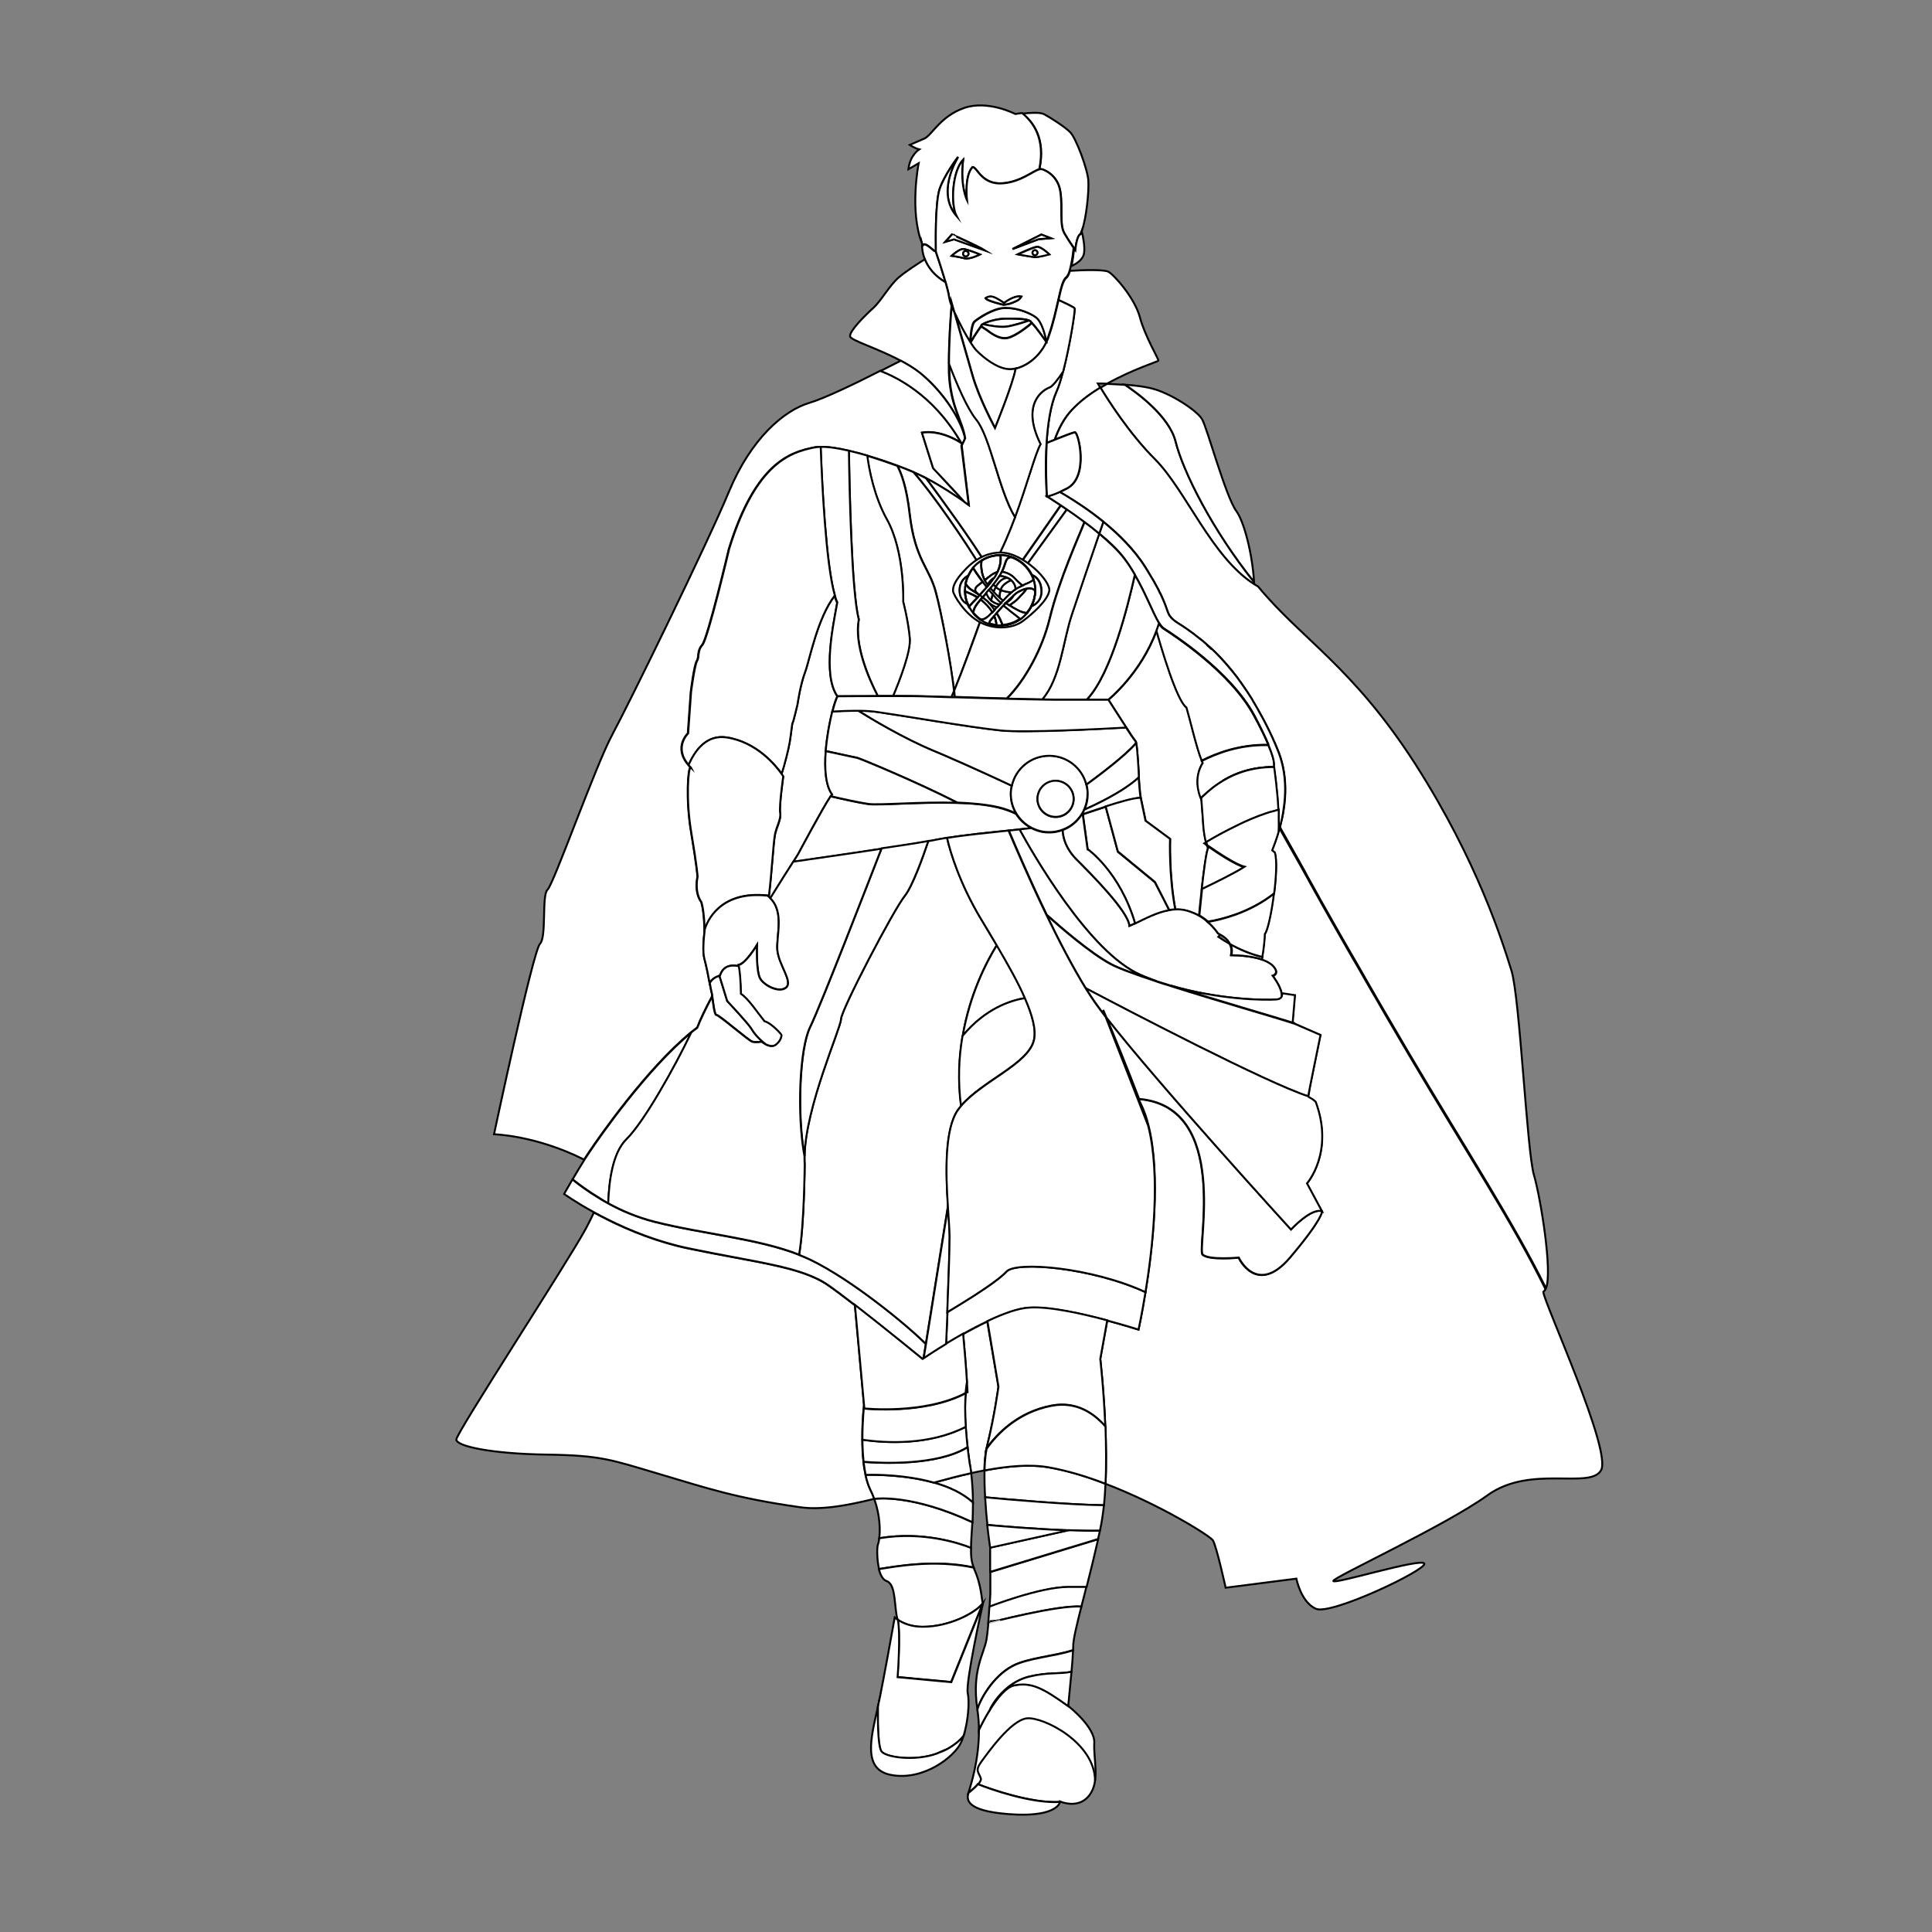 <?xml version="1.0" encoding="utf-8"?>
<!-- Generator: Adobe Illustrator 25.2.0, SVG Export Plug-In . SVG Version: 6.00 Build 0)  -->
<svg version="1.1" id="Layer_1" xmlns="http://www.w3.org/2000/svg" xmlns:xlink="http://www.w3.org/1999/xlink" x="0px" y="0px"
	 viewBox="0 0 1000 1000" style="enable-background:new 0 0 1000 1000;" xml:space="preserve">
<rect x="0" y="0" width="1000" height="1000" fill="#808080" stroke="none"/>
<style type="text/css">
	.st0{fill:#FFFFFF;stroke:#000000;stroke-miterlimit:10;}
	.st1{fill:none;stroke:#000000;stroke-miterlimit:10;}
</style>
<path class="st0" d="M559.9,119.6C559.9,119.6,559.9,119.6,559.9,119.6c-0.2,0.6-0.4,1.1-0.6,1.5c-2.1,0.8-2.7,8.2-2.7,8.2
	s-0.2-0.3-0.6-0.8c-1-1.4-3.1-4.4-5-7.7c-2.7-4.7-0.8-12.5-2.1-21.6c-1.4-9.2-9.2-11.5-9.2-11.5c-0.5-0.2-1-0.2-1.7,0
	c3.4-15.8-3.1-24.5-8.8-28.9c3.7-0.4,9.1-0.8,11.2,0.3c3.3,1.8,10.3,6.2,13.4,9.2c3.1,2.9,9.2,19.5,9.5,25.1
	C563.7,98.5,562.4,112.9,559.9,119.6z"/>
<path class="st0" d="M537.9,87.6c-3.4,0.9-9.4,6.4-18.7,7.2c-11.1,1-13.4-8.4-15.8-8.4c-4.3,4.5-2.9,17.1-2.9,17.1s-3.7-7.4-2-20.8
	c-5.6,5.8-6.6,23-3.3,29.2c-10.6-12.1-0.2-29.2,0.7-30.7c-0.8,1-7.1,9.5-9.5,16.4c-2.5,7.4-2,29.6-2,31.9c0,0.1,0,0.3-0.1,0.3v0
	c-0.6,1-5.3-5.2-6.7-2.9c-0.1-0.3-0.3-0.7-0.4-1v0c-6.6-16.9-1.7-41.4-1.7-41.4s-2.7,1.6-5.3,3.1c0.8-7.4,5.6-10.3,5.6-10.3
	c-2.5-0.6-4.9-2.3-4.9-2.3s3.7-1.6,7.6-3.3c3.9-1.8,8.2-11.5,20.5-15.8c12.3-4.3,26.5,3.1,26.5,3.1s1.5-0.2,3.5-0.5
	C534.8,63.2,541.2,71.9,537.9,87.6z"/>
<path class="st0" d="M489.4,146.1c-6-3.4-9.1-7.8-10.7-11.9c-1.3-3.2-1.5-6.1-1.5-8.1c0.1,0.4,0.3,0.7,0.4,1
	c1.4-2.4,6.1,3.9,6.7,2.9C485.7,134.2,487.9,140.7,489.4,146.1z"/>
<path class="st0" d="M541.7,177.1c-4,8.2-10.7,12.4-15.9,13.7c-1.6,0.4-3.1,0.5-4.3,0.4c-5.6-0.6-12.2-5.6-16.1-9.6
	c-0.8-0.9-1.9-2.4-3.1-4.2c0,0,3.6-6,5.5-8.4c0.8,0.5,2.4,1.5,3.1,2c1.1,0.7,6,5,10.6,4c4.6-1,11.9-7,12.5-7.8
	C536.5,169.6,540.6,175.7,541.7,177.1z"/>
<path class="st0" d="M561.1,131.1c-0.6,3.4-4.1,5.5-6.5,6.6c0.7-3,1.1-6.5,1.4-9.1c0.4,0.5,0.6,0.8,0.6,0.8s0.6-7.4,2.7-8.2
	c0.2-0.4,0.4-0.9,0.6-1.5C560.7,122.9,561.6,127.8,561.1,131.1z"/>
<path class="st0" d="M541.8,176.8c0,0.1-0.1,0.2-0.1,0.2c-1.1-1.4-5.1-7.5-7.7-10c-0.5-0.5-1-0.9-1.3-1.1c0,0-0.1,0-0.1-0.1
	c-2.5-1-8-0.9-12.3-0.9c-4.2,0-9.9,1.8-11.5,2.8c-0.1,0-0.1,0.1-0.2,0.1c-0.2,0.1-0.5,0.5-0.8,0.9c-1.9,2.4-5.5,8.4-5.5,8.4
	s0.4-9.2,2.3-10.7c1.9-1.6,9.1-6.4,14.7-6.9c5.6-0.5,13,1.9,16.9,4.7C539.8,166.8,541.2,174.7,541.8,176.8z"/>
<line class="st1" x1="534" y1="167" x2="534" y2="167"/>
<path class="st0" d="M532.5,165.9c-2.7,0.9-8.5,2.8-12,3.2c-3.4,0.4-9.1-0.7-11.9-1.3c1.6-1,7.3-2.8,11.5-2.8
	C524.5,165,530.1,164.9,532.5,165.9z"/>
<path class="st0" d="M534,167c-0.7,0.8-7.9,6.8-12.5,7.8c-4.7,1-9.6-3.3-10.6-4c-0.8-0.5-2.3-1.5-3.1-2c0.3-0.4,0.6-0.8,0.8-0.9
	c0,0,0.1-0.1,0.2-0.1c2.7,0.6,8.5,1.7,11.9,1.3c3.4-0.4,9.2-2.2,12-3.2c0,0,0.1,0,0.1,0.1C533,166.1,533.5,166.5,534,167z"/>
<path class="st0" d="M550.9,120.8c-2.7-4.7-0.8-12.5-2.1-21.6c-1.4-9.2-9.2-11.5-9.2-11.5c-0.5-0.2-1-0.2-1.7,0
	c-3.4,0.9-9.4,6.4-18.7,7.2c-11.1,1-13.4-8.4-15.8-8.4c-4.3,4.5-2.9,17.1-2.9,17.1s-3.7-7.4-2-20.8c-5.6,5.8-6.6,23-3.3,29.2
	c-10.6-12.1-0.2-29.2,0.7-30.7c-0.8,1-7.1,9.5-9.5,16.4c-2.5,7.4-2,29.6-2,31.9c0,0.1,0,0.3-0.1,0.3v0c1.4,4.1,3.5,10.6,5.1,16
	c0.9,3.1,1.6,5.9,1.8,7.5c0.2,1.2,0.6,2.8,1.3,4.6c0-0.4,0.1-0.9,0.1-1.3c0.4,1.4,0.9,3.1,1.4,5c0,0,0,0,0,0.1
	c2.3,5.2,5.5,11.1,8.1,15.2c0,0,0.4-9.2,2.3-10.7c1.9-1.6,9.1-6.4,14.7-6.9c5.6-0.5,13,1.9,16.9,4.7c3.6,2.5,5.1,10.4,5.6,12.5
	c0.5-0.9,0.9-1.9,1.2-3c2.3-6.4,3.7-13.1,5-18.6c1.3-5.9,2.4-10.3,4-11.4c0.7-0.6,1.4-1.9,1.9-3.7c0.2-0.8,0.4-1.6,0.6-2.5
	c0.7-3,1.1-6.5,1.4-9.1C554.9,127.1,552.9,124.2,550.9,120.8z M499.3,133.7c-2.7-0.7-6.7-1.3-6.7-1.3s3.9-3.7,6.1-3.5
	c2.1,0.2,8.5,2.8,8.5,2.8S502,134.3,499.3,133.7z M493.8,123.8l-4.5,1.3l3.4-3.8c0,0,13.8,6.2,17,8.2L493.8,123.8z M523.9,156.8
	c-1.8,0.8-4.5,1-4.5,1s-8.6-2-9.3-3.4c0,0,1.6-1.3,3.8-0.7c2.2,0.6,5.8,3.2,5.8,3.2s5.2-4.2,9-3.4
	C527.4,155.6,525.6,156,523.9,156.8z M535.4,133c-1.9-0.2-8.6-1.4-8.6-1.4s7.8-3.7,9.9-3.9c2.1-0.2,6.3,3.9,6.3,3.9
	S537.2,133.2,535.4,133z M537.6,123.8l-13.5,5.1l14.9-7.5l4.9,1.9L537.6,123.8z"/>
<polygon class="st0" points="543.9,123.3 537.6,123.8 524.1,128.9 539,121.4 "/>
<path class="st0" d="M509.6,129.6l-15.8-5.7l-4.5,1.3l3.4-3.8C492.6,121.4,506.4,127.6,509.6,129.6z"/>
<path class="st0" d="M528.6,153.5c-1.2,2.1-3,2.4-4.7,3.2c-1.8,0.8-4.5,1-4.5,1s-8.6-2-9.3-3.4c0,0,1.6-1.3,3.8-0.7
	c2.2,0.6,5.8,3.2,5.8,3.2S524.8,152.7,528.6,153.5z"/>
<path class="st0" d="M499.5,226.9c-1.8-8.9-10.5-23.6-23.4-33.9c-2.9-2.3-6.3-4.4-9.9-6.3c-12.1-6.5-25.9-10.5-26.2-12.6
	c-0.4-2.7,7.4-10.5,11.9-14.6s8.2-11.5,13.4-16c3.8-3.2,10.2-7.3,13.4-9.3c1.6,4,4.7,8.4,10.7,11.9c0.9,3.1,1.6,5.9,1.8,7.5
	c0.2,1.2,0.6,2.8,1.3,4.6c-0.6,7.1-1.4,19.1-1.4,30c0,1.3,0,2.7,0,4C491.6,210,498,217.5,499.5,226.9z"/>
<path class="st0" d="M599.6,186.7c-0.2,0.4-13.4,4.5-26.6,11.9c-1.9-0.1-3.5-0.1-4.8-0.1c0.1,0.2,0.6,1,1.3,2.2
	c-5.4,3.2-10.5,7.1-14.6,11.4c-4.2,4.4-7,9.9-9,15.5c-1.9,0.8-3.5,1.4-4.2,1.7c0.6-9.5,2-19.5,5.1-26.5c1.1-2.6,2.3-6.2,3.4-10.4
	c3.5-13.5,6.4-32,6-32.8c-0.3-0.6-4.8-2.7-8.3-4.3c1.3-5.9,2.4-10.3,4-11.4c0.7-0.6,1.4-1.9,1.9-3.7c7.1-0.5,17.4-0.7,19.8,0.4
	c3.1,1.6,13.8,13.8,16.4,23.6C592.6,174.1,599.9,186.1,599.6,186.7z"/>
<path class="st0" d="M649.2,302.5c-22.1-14.1-35.5-48.6-51.3-64.6c-13.7-13.8-24.6-31.1-28.3-37.2c1.2-0.7,2.3-1.4,3.5-2
	c2.8,0.1,6,0.3,9.2,0.5c6,4,22.9,16.2,26.2,29.4c3.9,15.6,19.1,45.8,40.6,72.7C649.1,301.6,649.1,302,649.2,302.5z"/>
<path class="st0" d="M800.2,666.8c-17.1-34.6-40.9-70.9-70.7-121.3c-0.7-1.1-1.3-2.3-2-3.4c-2-3.4-4-6.9-6.1-10.4
	c-1.8-3.1-3.7-6.3-5.5-9.4c-1.8-3.1-3.7-6.3-5.5-9.5c-1.4-2.4-2.7-4.7-4.1-7.1c-0.4-0.8-0.9-1.6-1.3-2.3c-0.9-1.6-1.8-3.1-2.7-4.7
	c-1.3-2.3-2.7-4.6-4-6.9c-1.3-2.3-2.6-4.5-3.9-6.8c-3.4-6-6.7-11.7-9.7-17.1c-0.9-1.5-1.7-3-2.5-4.5c-0.3-0.5-0.5-1-0.8-1.4
	c-0.7-1.3-1.4-2.5-2.1-3.8c-0.3-0.6-0.7-1.2-1-1.8c-0.8-1.3-1.5-2.7-2.2-4c-1.2-2.1-2.3-4.2-3.4-6.1c-5.2-9.2-8.8-15.7-10.2-18.1
	c0.8-3.1,1.5-6.3,2-9.5c1.1-7.2,1.1-14.5-0.4-21.7c-0.7-3.3-1.7-6.5-3.1-9.7c-0.2-0.6-0.5-1.1-0.7-1.7c-1.9-4.4-3.9-8.5-5.9-12.4
	c-0.6-1-1.1-2.1-1.7-3.1c-1.4-2.5-2.8-4.9-4.1-7.2c-0.3-0.5-0.6-0.9-0.8-1.4c-0.8-1.3-1.6-2.5-2.4-3.7c-0.7-1-1.3-2-2-2.9
	c-0.7-1.1-1.5-2.1-2.2-3.1c-0.2-0.3-0.5-0.7-0.7-1c-3.6-4.8-7.1-8.8-10.5-12.2c-0.3-0.3-0.6-0.6-0.9-0.9c-0.6-0.6-1.2-1.2-1.8-1.7
	c-0.9-0.8-1.7-1.6-2.6-2.3c-0.3-0.2-0.5-0.5-0.8-0.7c-0.5-0.5-1.1-0.9-1.6-1.4c-1.1-0.9-2.1-1.7-3.1-2.4c-0.5-0.4-1-0.7-1.4-1.1
	c-1.3-1-2.5-1.8-3.6-2.6c-2.4-1.7-4.4-2.8-5.6-3.7c-1.4-1-2.2-1.8-2.8-2.6v0c-0.2-0.2-0.3-0.5-0.5-0.7v0c-0.2-0.4-0.4-0.8-0.6-1.2
	c-0.1-0.2-0.1-0.3-0.2-0.5c-0.1-0.3-0.2-0.7-0.4-1.1c-0.6-1.8-1.5-4.2-3.3-8.1c-0.2-0.4-0.4-0.9-0.7-1.3c-0.1-0.2-0.2-0.5-0.3-0.7
	c-0.2-0.5-0.5-1-0.8-1.5c-0.5-1-1.1-2.1-1.8-3.3c-0.3-0.6-0.7-1.2-1.1-1.8v0c-0.2-0.4-0.5-0.8-0.7-1.2c-0.7-1.2-1.5-2.6-2.4-4
	c-5.7-9.2-13.9-17.3-21.8-23.7c-7.2-5.9-14.2-10.4-18.9-13.2c-1.6-0.9-2.9-1.7-3.8-2.2c1.1-0.5,2.4-1.1,3.8-1.9
	c11.6-6,5.9-29.3,4-29.1c-1.1,0.2-6.3,2.2-10.3,3.8c2-5.6,4.8-11.1,9-15.5c4-4.3,9.2-8.2,14.6-11.4c3.7,6.1,14.6,23.5,28.3,37.2
	c15.9,16,29.2,50.5,51.3,64.6c0.6,0.4,1.3,0.8,2,1.2c22.4,27.2,48.8,41.3,81.3,91.8c32.5,50.7,45.4,92.9,49.8,106.9
	c4.4,14,8,93.8,11.7,106C797.3,619.6,803.7,658.2,800.2,666.8z"/>
<path class="st0" d="M828.7,761c-5.7,10.1-36.5-3.1-58.7,12.9c-22.2,16-79.9,42.5-79.9,44.4c0,2,45.6-12.1,47.1-9
	c1.6,3.1-48.3,26.9-56.1,23.4c-7.8-3.5-10.1-15.6-10.1-15.6l-36.6,4.7c0,0-4.7-21.4-6.6-24.5c-1.4-2.3-27.3-18.5-55.6-29.3
	c0.5-9.9,0.3-20.2-0.1-29.7v0c-0.8-19.3-2.6-34.9-2.6-34.9l3.6-19.9c9.3,2.5,16.2,4.7,16.2,4.7s1.7-7.7,3.6-19.4
	c3.7-22.6,8-60.3,1.6-86.1c-1-4.2-2.4-8.1-4.1-11.6c0,0,0,0,0,0c-0.4-0.8-0.7-1.5-1.2-2.2c0.1,0,0.2,0,0.3,0
	c47.4,4,29.8,77.4,32.9,80.5c3.1,3.1,18.7,1.6,18.7,1.6s9.3,20.2,26.5,0c17.1-20.3,16.6-23.9,16.6-23.9l-7.8-14.5
	c0,0,14.2-16,4.5-42.1c-2.1-2.1-3.9-2.3-3.9-2.9c0-0.6,6.4-31.8,6.4-31.8l-13.3-5.9l-1.2-0.5l1.2-14l-6.7-1
	c-0.4-3.7-4.6-9.2-4.6-9.2s4-1,0-5.2c-1.3-1.4-3.4-2.4-5.8-3.2c0.1-0.4,0.2-0.9,0.2-1.3c0.8-4.7,1.2-8.9,1.3-11.9
	c1.5-1.9,3.5-11.2,4.7-20.8l0,0c1.1-8.6,1.5-17.4,0.4-21.1v0h0v0c-0.5-0.4-0.9-0.8-1.4-1.2c1.3-3.1,2.4-6.3,3.3-9.5c0,0,0,0,0,0
	c0,0,0,0,0,0v0c0.2-0.8,0.5-1.6,0.7-2.4c1.3,2.4,5,8.9,10.2,18.1c1.1,1.9,2.2,4,3.4,6.1c0.7,1.3,1.5,2.6,2.2,4
	c0.3,0.6,0.7,1.2,1,1.8c0.7,1.2,1.4,2.5,2.1,3.8c0.3,0.5,0.5,1,0.8,1.4c0.8,1.5,1.7,3,2.5,4.5c3,5.4,6.3,11.1,9.7,17.1
	c1.3,2.2,2.6,4.5,3.9,6.8c1.3,2.3,2.6,4.6,4,6.9c0.9,1.6,1.8,3.1,2.7,4.7c0.5,0.8,0.9,1.6,1.3,2.3c1.4,2.4,2.7,4.7,4.1,7.1
	c1.8,3.1,3.7,6.3,5.5,9.5c1.8,3.2,3.7,6.3,5.5,9.4c2,3.5,4.1,7,6.1,10.4c0.7,1.1,1.3,2.3,2,3.4c29.8,50.5,53.7,86.7,70.7,121.3
	c-0.3,0.7-0.7,1.2-1.1,1.5C799.4,674.8,834.4,750.9,828.7,761z"/>
<path class="st0" d="M659.8,441.5c1.1,3.7,0.7,12.5-0.4,21.1l0,0c0,0,0,0,0,0C660.5,453.9,660.9,445.1,659.8,441.5L659.8,441.5
	L659.8,441.5z"/>
<path class="st0" d="M661.7,430.6L661.7,430.6C661.7,430.6,661.7,430.6,661.7,430.6c0,0.1,0,0.1,0,0.1L661.7,430.6
	C661.7,430.6,661.7,430.6,661.7,430.6C661.7,430.6,661.7,430.6,661.7,430.6z"/>
<path class="st0" d="M452.5,775.8c-14.5,3.6-27.9,5.9-38.6,4.3c-33.1-4.7-47.5-9.7-72.5-17.1s-30-9.7-58.4-10.1
	c-28.4-0.4-46.8-4.3-46.8-7.8c0-3.5,57.3-91.2,67-109.1c1.6-3,3-5.8,4.2-8.4c2.2,1.2,4.7,2.5,7.3,3.8c11.2,5.6,25.7,11.5,41.5,14.8
	c35.4,7.4,58.4,9.3,72.5,19.1c3.6,2.5,8.5,6.2,13.8,10.3l4.7,51.6c0,0-1,8.2-0.9,18.1c0,3.7,0.2,7.6,0.6,11.4
	c0.2,2.3,0.6,4.5,1.1,6.7c0.6,2.8,1.4,5.5,2.5,7.7C451.3,772.6,452,774.2,452.5,775.8z"/>
<path class="st0" d="M433.4,360.4c-0.7,1.4-1.7,4.2-2.6,7.9c-1.4,5.6-2.9,13.2-3.4,20.5c-0.7,9-0.1,17.7,3.3,22.4
	c-0.2,0.2-0.4,0.5-0.7,0.9c-3.8,5.4-16.8,29.9-16.8,29.9s-0.9,1.4-2.5,4c-2.6,4-6.9,10.8-11.9,18.9c-0.4-0.4-0.9-0.8-1.4-1.2
	c0.2,0,0.4,0,0.6,0.1c1.5-12.6,2.3-27.6,3.1-31.6s3.3-8,2.7-11.3c-0.6-3.3,1.6-18.9,1.6-18.9s-0.3-0.5-0.9-1.3
	c1.4-4.7,3.5-12.4,4.2-16.6c1-5.9,1.2-9.4,1.5-9.9c0.4-0.6,2.5-9.5,2.5-9.5s1.4-9.9,3.9-16.6c2.3-6,6.3-28.1,15.4-39.7
	c0.4,1.5,0.9,2.7,1.3,3.7C431.5,323,425.6,349.1,433.4,360.4z"/>
<path class="st0" d="M499.3,259.9c-3.7-2.6-11.6-8-20-12.4h0c0,0,0,0,0,0c-2.2-1.2-4.4-2.2-6.6-3.2v0c-0.7-0.3-1.4-0.6-2.1-0.9
	c-1.9-0.7-4-1.6-6.2-2.4h0c-4.7-1.8-10.1-3.6-15.6-5.2c-3.2-0.9-6.4-1.8-9.5-2.5c-5.5-1.3-10.6-2.1-14.7-2c-1.4,0-2.6,0.1-3.8,0.4
	c-10.9,2.3-29.6,6.9-43.6,52.5c0,0-10.9,46.2-13.8,49.6s-1.4,6.1-2.8,8.3c-1.4,2.2-3.1,16.1-3.1,16.1l-1.5,21.4
	c0,0-7.7,7.2,0.3,16.4c0.3,0.4,0.7,0.8,1.1,1.2c-1.3,0.1-2.6,16.5,0.3,33.6c3.1,18.5,3.3,23,3.3,23s-2,7.8,2,13.2
	c0.8,2.9,1.2,6.6,1.4,9.6c0.2,3,0.2,5.2,0.2,5.2s0.1-0.3,0.2-0.9c-0.7,5.1-1.2,11.7-0.2,15.3c1,3.9,2,8.8,2.7,12.5
	c0.5,2.5,0.8,4.4,1,5c0.1,0.3,0.2,1,0.3,1.9c-3.5,6.5-6.2,12.1-7.7,16.2c-1,0.8-2,1.6-3.1,2.4c-23,18.8-47.8,54.4-53,62.2
	c-0.8,1.2-1.6,2.5-2.5,3.8c-25-12.6-46.6-13.1-46.6-13.1s20.2-95,23.8-98.6c3.5-3.5,0.8-25.3,3.9-28c3.1-2.7,24.9-64.3,33.5-80.2
	c8.6-16,49.1-98.6,60.4-125.8c11.3-27.3,28.4-42.1,41.7-46c7.5-2.2,24-10.1,36.7-16.6c0,0,0,0,0,0c6.9,2.7,27,11.3,41.8,37.3
	c-11.6-7.4-20.3-5.3-20.3-5.3l5.8,18.4C483,242.4,493.1,253.1,499.3,259.9z"/>
<path class="st0" d="M499.5,226.9c-0.5,1.2-1,2.2-1.3,2.8c-0.2-0.1-0.4-0.3-0.6-0.4c-14.9-25.9-35-34.6-41.8-37.3
	c4-2,7.6-3.9,10.5-5.3c3.5,1.9,7,4,9.9,6.3C488.9,203.4,497.7,218,499.5,226.9z"/>
<path class="st0" d="M516.8,717.8c0,0-2,15.2-5.9,30.8c-0.1,0.4-0.2,0.8-0.3,1.2c0,0,0,0,0,0c-0.7,3.2-1,7.1-1.1,11.3
	c-2.3,0.4-4.6,0.9-6.9,1.4c-0.2-1.7-0.4-3.4-0.7-5.1c-0.5-3-0.8-5.8-1.1-8.4c-0.5-3.9-0.8-7.4-1-10.5c-0.5-7.8-0.3-13.6,0-17.4
	c0.3-0.2,0.7-0.4,1-0.5c-0.1-1.5-0.2-3.2-0.3-5.1c-0.5-7.1-1.2-16.6-2-25c4-2.2,8.3-4.5,12.5-6.5L516.8,717.8z"/>
<path class="st0" d="M649.1,301.2c-21.5-26.8-36.7-57-40.6-72.7c-3.3-13.2-20.2-25.4-26.2-29.4c4.8,0.4,9.6,0.9,13.2,1.8
	c10.1,2.3,24.2,11.7,26.7,16.1c2.6,4.4,12.2,40,17.7,47.5C644,270.1,648.2,286.7,649.1,301.2z"/>
<path class="st0" d="M625.3,438.9c-1,2.7-2.3,12.6-3.3,21.4c-0.6,5.6-1.2,10.9-1.4,13.7c-1.8-1-3.8-1.9-6-2.5
	c-2.1-0.6-4.2-0.8-6.2-0.7c-3.4-17.9-2.7-36.5-2.7-36.5l-12.7-9.4l-2.5-11.9c-0.4-1.4-1-10.1-1-10.1s0-0.2,0-0.5
	c-0.1-2.6-0.7-14.2-1.4-17.8c-0.1-0.5-0.2-0.9-0.3-1c-0.8-0.8-3.9-5.5-4.8-7c-0.2-0.3-0.3-0.4-0.3-0.4l-9-14c0,0,16.8-13.4,25-35.9
	c2.5,9.1,10.5,36.5,15.6,39.9c1.4,4.9,5.4,22,7.9,27.5c0.2,0.4,0.3,0.7,0.5,1c-4.9,7.9-1.9,16.2-1,18.3v0c0.1,0.3,0.2,0.5,0.2,0.5
	l0.8,10.5c0,0,0.3,7,1.6,11.9c-0.3,0.2-0.7,0.4-1,0.6c0.5,0.4,1,0.7,1.5,1.1C624.9,438.1,625.1,438.5,625.3,438.9z"/>
<path class="st0" d="M533.8,428.6c-1.9,0.2-4,0.5-6.2,0.7c-1.8,0.2-3.6,0.4-5.5,0.6c-10.2,1-21.9,2.2-31.8,3.8c-2,0.3-3.8,0.6-5.6,1
	c-1.1,0.2-2.5,0.5-4.2,0.8c-5.9,1-14.8,2.4-24.3,3.9c-17.6,2.7-37.5,5.6-45.6,6.7c1.6-2.5,2.5-4,2.5-4s13.1-24.5,16.8-29.9
	c5.3,1.2,14.1,3.2,19.4,4c5.7,0.8,26.7-1.2,46.1-0.6c0,0,0,0,0,0c7.7,0.2,15.2,0.9,21.3,2.4c3.3,0.8,6.4,1.9,9.2,3.3
	C527.8,424.3,530.5,426.8,533.8,428.6z"/>
<path class="st0" d="M656.6,385.5L656.6,385.5L656.6,385.5c-14.9-0.3-27,4.3-34.6,8.2v0c-2.4-5.5-6.4-22.6-7.9-27.5
	c-5-3.4-13-30.8-15.6-39.9v0c0.5-1.2,0.9-2.5,1.3-3.7c0,0,0,0,0,0c0.8,1.3,1.6,2.3,2.3,2.7c4.4,2.9,34.6,22.1,47,45.2
	C652.7,376.9,655.1,381.8,656.6,385.5z"/>
<path class="st0" d="M659.4,396.7c0,0,0,0.1,0,0.3c-13,0.1-22.2,4.1-29,8.8c-1.9,1.3-3.7,2.7-5.3,4.1c-1.3,1.1-2.5,2.2-3.6,3.3
	c-0.9-2.1-3.9-10.4,1-18.3c-0.2-0.3-0.3-0.6-0.5-1v0c7.6-3.9,19.7-8.6,34.5-8.2c0,0,0,0,0,0v0c0,0,0,0,0,0
	C660.6,395,659.4,396.7,659.4,396.7z"/>
<path class="st0" d="M660.8,517.4c-6.1,0.4-30.1,0.1-55.2-7.3c-0.1,0-0.2,0-0.2-0.1c-2.2-0.7-4.3-1.4-6.4-2
	c-0.2-0.1-0.4-0.1-0.5-0.2c-2.7-0.9-5.3-2-8-3.1c-26.8-11.4-56.7-64.2-62.9-75.4c2.2-0.2,4.3-0.5,6.2-0.7c1.8,0.9,3.7,1.6,5.7,2h0
	c1.2,0.2,2.4,0.3,3.6,0.3c2.5,0,4.8-0.5,7-1.3c0,0.3-0.3,7.7,7,15.1c7.5,7.5,26.9,27,27.5,34.5c0.9-0.4,1.9-0.8,2.9-1.3
	c5.2-2.5,11.3-5.8,17.7-6.9c1-0.2,2.1-0.3,3.1-0.3c2.1-0.1,4.2,0.1,6.2,0.7c2.3,0.7,4.3,1.5,6,2.5c1.8,1,3.3,2.1,4.5,3.2
	c3.6,3,5.4,6,5.4,6s0.5,0.2,1.2,0.6c-0.3,0.4-0.6,0.8-1,1.2c1.8,1.2,3.8,2.5,5.9,3.7v0c0.8,1.6,1.1,3.5,0.6,5.8
	c4.4,0,10.8,0.5,15.8,2.2c2.4,0.8,4.5,1.9,5.8,3.2c4,4.1,0,5.2,0,5.2s4.2,5.5,4.6,9.2C663.8,515.9,663.1,517.3,660.8,517.4z"/>
<path class="st0" d="M479.2,695.6L478,703c-0.4,0.2-0.6,0.4-0.6,0.4s-19.3-15.8-34.9-27.9c-5.3-4.1-10.2-7.8-13.8-10.3
	c-14-9.7-37-11.7-72.4-19.1c-15.8-3.3-30.3-9.2-41.5-14.8c-2.6-1.3-5.1-2.6-7.3-3.8c-9.7-5.3-15.5-9.5-15.5-9.5s1.8-3.3,4.3-7.5
	c3.2,2.6,8,6.2,14.2,9.9c1.4,0.8,2.8,1.7,4.3,2.5c6.9,3.8,15.1,7.3,24.2,9.6c25.4,6.4,53.3,8.6,74.6,17c2,0.8,3.9,1.6,5.8,2.5
	C441.2,662.5,470,686.3,479.2,695.6z"/>
<path class="st0" d="M526,421.1c-2.8-1.4-5.9-2.5-9.2-3.3c-6.1-1.4-13.6-2.1-21.3-2.4c0,0,0,0,0,0c-21.4-10.9-50.8-23-51.8-23.2
	c-0.9-0.1-11.8-2.5-16.3-3.5c0.6-7.4,2-14.9,3.4-20.5c3.1-0.2,8.1-0.5,13.4-0.4c6.3,4,23.2,14.1,39.1,20.8c1.6,0.7,3.3,1.4,5,2.1h0
	c13.9,6,28.6,12.8,35.4,16c-0.3,1.4-0.5,2.8-0.5,4.3C523.2,414.7,524.2,418.2,526,421.1z"/>
<path class="st0" d="M495.5,415.5c-19.4-0.6-40.4,1.4-46.1,0.6c-5.3-0.8-14-2.7-19.4-4c0.3-0.4,0.5-0.7,0.7-0.9
	c-3.4-4.6-4-13.4-3.3-22.4c4.5,1,15.4,3.3,16.3,3.5C444.8,392.5,474.1,404.5,495.5,415.5z"/>
<path class="st0" d="M562.3,406L562.3,406c-2.2-8.6-10-14.9-19.2-14.9c-9.5,0-17.4,6.6-19.4,15.5c-0.3,1.4-0.5,2.8-0.5,4.3
	c0,3.7,1,7.1,2.8,10.1c1.9,3.1,4.6,5.7,7.8,7.4c1.8,0.9,3.7,1.6,5.7,2h0c1.2,0.2,2.4,0.3,3.6,0.3c2.5,0,4.8-0.5,7-1.3c0,0,0,0,0,0
	c4.1-1.5,7.5-4.4,9.8-8h0c0.2-0.3,0.3-0.5,0.5-0.8v0c0.3-0.5,0.6-1.1,0.8-1.7c1.1-2.5,1.7-5.2,1.7-8
	C563,409.3,562.7,407.6,562.3,406z M546.4,422.9c-5.2,0-9.4-4.2-9.4-9.3c0-5.2,4.2-9.4,9.4-9.4c5.2,0,9.3,4.2,9.3,9.4
	C555.7,418.7,551.6,422.9,546.4,422.9z"/>
<path class="st0" d="M555.7,413.5c0,5.2-4.2,9.3-9.3,9.3c-5.2,0-9.4-4.2-9.4-9.3c0-5.2,4.2-9.4,9.4-9.4
	C551.6,404.2,555.7,408.4,555.7,413.5z"/>
<path class="st0" d="M588,384.6c-5.8,6.8-20.1,17.4-25.7,21.5c-2.2-8.6-10-14.9-19.2-14.9c-9.5,0-17.4,6.6-19.4,15.5
	c-6.8-3.2-21.5-10-35.4-16h0c-1.7-0.7-3.4-1.4-5-2.1c-15.9-6.6-32.7-16.8-39.1-20.8c3.5,0,7.1,0.2,10.2,0.7
	c10.7,1.5,48.5,8,63.5,9.5c12.5,1.3,52.2-0.8,64.9-1.5c0.9,1.5,4,6.1,4.8,7C587.8,383.6,587.9,384,588,384.6z"/>
<path class="st0" d="M561.3,419.1c1.1-2.5,1.7-5.2,1.7-8c0-1.7-0.2-3.4-0.6-5v0c5.6-4.1,19.9-14.7,25.7-21.5
	c0.7,3.6,1.3,15.2,1.4,17.8C581.1,410.1,565.7,417.1,561.3,419.1z"/>
<path class="st0" d="M498.3,536.2c-1.9,10.9-2.5,23.1-0.8,36.2c-0.5,0.6-1,1.2-1.5,1.9c-7.1,9.9-6.4,33-5.3,49.6c0,0,0,0,0,0
	l-11.5,71.7c-9.2-9.3-38-33.1-59.8-43.6c-1.9-0.9-3.8-1.7-5.8-2.5c2.7-15.4,2.9-46.8,2.9-46.8c-0.1-1.3-0.1-2.7-0.1-4.1c0,0,0,0,0,0
	c0.2-25.1,18.8-66.5,18.8-70.9c0-4.7,27.3-56.9,33-63.9c4-4.9,9.4-19.8,12.2-28.4c1.6-0.3,3-0.5,4.2-0.8c1.8-0.3,3.7-0.7,5.6-1
	c1.7,7.6,6.8,23.9,17.4,41.7c2.7,4.6,5.5,9.2,8.3,13.9C510.5,498.1,501.9,514.6,498.3,536.2z"/>
<path class="st0" d="M552.2,263.7c-3.9,5.4-13.8,19-21.3,29.4c-5.2,7.2-9.3,13-9.4,13.4c-0.4,1.2-6,5.6-7.4-0.8
	c-0.3-1.2-1.6-3.8-3.6-7.3c-0.7-1.2-1.4-2.5-2.3-3.9c-8.9-14.8-25.8-39.4-35.4-50.1c2.1,0.9,4.4,2,6.6,3.2c0,0,0,0,0,0h0
	c7.6,10.2,24.4,33.2,31.5,45.3c0.6,1,1.1,1.9,1.5,2.7c0.8,1.5,1.3,2.6,1.6,3.5c2.9,9.3,5.7,4.7,5.7,4.7l8.5-12.2l20.9-30
	C550,262.2,551.1,262.9,552.2,263.7z"/>
<path class="st0" d="M507.2,322c-2.7,7.5-8.7,24.4-13.4,35.6c-1.5-13.3-6.5-40.1-9.3-50.8c-3.4-13.2-10.8-16.7-13.6-40.7
	c-1.6-14.1-4.4-21.4-6.4-25c2.2,0.8,4.3,1.6,6.2,2.4c0.7,0.3,1.4,0.6,2.1,0.9v0c9.5,10.7,26.5,35.3,35.4,50.1
	c-7.2,5.1-11.7,12.6-11.8,12.8C496.4,307.3,499.9,316.2,507.2,322z"/>
<path class="st0" d="M561.3,270.1c-2.8,7.3-13.1,29.7-18,49.9c-3.8,15.8-12.7,32-22.2,41.5c-9.2-0.2-18.9-0.5-26.9-0.8
	c-0.1-1-0.2-2-0.3-3.2c4.6-11.2,10.7-28,13.4-35.6c-7.3-5.8-10.8-14.7-10.8-14.7c0.1-0.3,4.5-7.8,11.8-12.8c0.9,1.4,1.6,2.7,2.3,3.9
	c2,3.5,3.3,6.1,3.6,7.3c1.5,6.4,7,2,7.4,0.8c0.1-0.4,4.2-6.1,9.4-13.4c7.5-10.4,17.4-24,21.3-29.4
	C555,265.5,558.1,267.7,561.3,270.1z"/>
<path class="st0" d="M662.4,428.2c1.3,2.4,5,8.9,10.2,18.1C667.4,437.1,663.8,430.6,662.4,428.2c-0.2,0.8-0.5,1.6-0.7,2.4
	c0.1-1.1,0.1-2.2,0.1-3.4c0-2.5,0-5.2-0.2-7.9h0c-0.5-10.3-2-20.5-2.3-22.3c-11.4,0-19.8,3.1-26.3,7c6.5-3.9,14.9-7,26.3-7
	c0-0.2,0-0.3,0-0.3s1.2-1.6-2.8-11.2c0,0,0,0,0,0v0c-1.5-3.7-3.9-8.6-7.3-15.1c-12.4-23.1-42.6-42.3-47-45.2
	c-0.7-0.5-1.5-1.4-2.3-2.7c0,0,0,0,0,0c-3.1-5-6.8-15.1-12.5-25c0,0,0,0,0,0c-1.6-2.9-3.4-5.7-5.4-8.4c-3.1-4.2-7.8-8.7-13-12.9
	c0.9-2.6,1.6-4.7,2.1-6.1c7.9,6.5,16.1,14.5,21.8,23.7c0.9,1.4,1.7,2.7,2.4,3.9c0.2,0.4,0.5,0.8,0.7,1.2v0c0.4,0.6,0.7,1.2,1.1,1.8
	c0.7,1.2,1.3,2.3,1.8,3.3c0.3,0.5,0.5,1,0.8,1.5c0.1,0.2,0.2,0.5,0.3,0.7c0.2,0.5,0.4,0.9,0.7,1.3c1.8,3.8,2.7,6.3,3.3,8.1
	c0.1,0.4,0.3,0.8,0.4,1.1c0.1,0.2,0.1,0.3,0.2,0.5c0.2,0.5,0.4,0.9,0.6,1.2v0c0.1,0.3,0.3,0.5,0.5,0.7v0c0.6,0.8,1.4,1.6,2.8,2.6
	c1.2,0.9,3.2,2,5.6,3.7c1.1,0.8,2.3,1.6,3.6,2.6c0.5,0.3,0.9,0.7,1.4,1.1c1,0.8,2,1.6,3.1,2.4c0.5,0.4,1.1,0.9,1.6,1.4
	c0.3,0.2,0.6,0.5,0.8,0.7c0.8,0.7,1.7,1.5,2.6,2.3c0.6,0.6,1.2,1.1,1.8,1.7l0.9,0.9c3.3,3.4,6.8,7.4,10.5,12.2
	c0.2,0.3,0.5,0.7,0.7,1c0.7,1,1.5,2,2.2,3.1c0.7,1,1.3,1.9,2,2.9c0.8,1.2,1.6,2.4,2.4,3.7c0.3,0.4,0.5,0.9,0.8,1.4
	c1.4,2.3,2.8,4.7,4.1,7.2c0.6,1,1.1,2,1.7,3.1c2,3.8,4,7.9,5.9,12.4c0.2,0.6,0.5,1.1,0.7,1.7c1.4,3.2,2.4,6.5,3.1,9.7
	c1.5,7.1,1.5,14.4,0.4,21.7C664,421.9,663.3,425.1,662.4,428.2z"/>
<path class="st0" d="M676,452.4c-1.2-2.1-2.3-4.2-3.4-6.1C673.7,448.2,674.8,450.3,676,452.4z"/>
<path class="st0" d="M627.2,336.1c-0.9-0.8-1.7-1.6-2.6-2.3C625.5,334.5,626.4,335.3,627.2,336.1z"/>
<path class="st0" d="M656.6,385.5L656.6,385.5C656.6,385.5,656.6,385.5,656.6,385.5c-1.6-3.7-3.9-8.6-7.3-15.1
	c-12.4-23.1-42.6-42.3-47-45.2c-0.7-0.5-1.5-1.4-2.3-2.7c0,0,0,0,0,0c0.8,1.3,1.6,2.3,2.3,2.7c4.4,2.9,34.6,22.1,47,45.2
	C652.7,376.9,655.1,381.8,656.6,385.5L656.6,385.5C656.6,385.5,656.6,385.5,656.6,385.5C656.6,385.5,656.6,385.5,656.6,385.5z"/>
<path class="st0" d="M661.7,419.3L661.7,419.3c-0.4,0.1-0.9,0.2-1.3,0.3c0,0,0,0,0,0c-1.8,0.5-3.6,1-5.4,1.6
	c-2.3,0.8-4.6,1.6-6.9,2.6c-0.5,0.2-0.9,0.4-1.4,0.6c-1.8,0.8-3.7,1.6-5.5,2.5c-0.5,0.2-0.9,0.4-1.4,0.7c-5.8,2.8-11.3,5.9-15.6,8.4
	c0,0,0,0,0,0c-1.4-4.9-1.6-11.9-1.6-11.9l-0.8-10.5c0,0-0.1-0.2-0.2-0.5v0c1.1-1,2.3-2.2,3.6-3.3c1.6-1.4,3.3-2.8,5.3-4.1
	c6.8-4.6,16-8.7,29-8.7C659.7,398.7,661.2,408.9,661.7,419.3z"/>
<path class="st0" d="M605.2,471.1c-6.4,1.1-12.5,4.4-17.7,6.9c-7.8-26.6-24.5-38.4-24.5-38.4l-2.5-18.1c4-1.3,8-2.7,11.8-3.9
	l6.3,23.3l19.2,15.8L605.2,471.1z"/>
<path class="st0" d="M587.5,477.9c-1,0.5-2,0.9-2.9,1.3c-0.5-7.5-20-27-27.5-34.5c-7.3-7.4-7-14.8-7-15.1c0,0,0,0,0,0
	c4.1-1.5,7.5-4.4,9.8-8h0c0.2-0.1,0.4-0.1,0.5-0.2l2.5,18.1C563,439.5,579.7,451.3,587.5,477.9z"/>
<path class="st0" d="M598.4,507.8c-10.6-3.5-19.3-6.6-23.3-8.8c-10.6-5.6-26.7-19.6-33.3-25.5v0c-9.2-19-16.8-37-19.6-43.6
	c1.9-0.2,3.7-0.4,5.5-0.6c6.1,11.2,36.1,64.1,62.9,75.4C593,505.8,595.7,506.8,598.4,507.8z"/>
<path class="st0" d="M592.9,668.8c-1.9,11.7-3.6,19.4-3.6,19.4s-6.9-2.2-16.2-4.7c-12.6-3.4-29.8-7.2-40.3-6.6
	c-5.9,0.4-13.8,3.3-21.7,7c-4.2,2-8.5,4.2-12.5,6.5c-3.2,1.8-6.2,3.5-8.9,5.2c0.1-3.6,0.4-9.7,0.7-16.5c1.2-0.7,3.8-2.2,6.9-4.2
	c8-4.9,19.9-12.5,23.7-16.8C526,652.6,565.4,656.1,592.9,668.8z"/>
<path class="st0" d="M503.6,777.7c-5.4-4.9-12.6-8.1-20.2-10.3c6.5-1.8,12.9-3.5,19.3-4.9C503.3,768,503.6,773.1,503.6,777.7z"/>
<path class="st0" d="M503.3,787.9c-0.3,5.1-0.7,9.5-0.7,13.3c-5.8-2.3-24.7-8.8-47.5-5c0.5-4.2,0.5-11.7-2.6-20.4c0,0,0,0,0.1,0
	C453.8,775.6,472.4,773.4,503.3,787.9z"/>
<path class="st0" d="M504,811.3c-20.2-4.4-41-0.4-49,0.8c-1.2-5-1.1-11.5-0.6-12.6c0.2-0.5,0.5-1.6,0.7-3.3
	c22.7-3.8,41.7,2.7,47.5,5C502.5,805.2,502.8,808.5,504,811.3z"/>
<path class="st0" d="M508.7,829.9C508.7,829.9,508.7,829.9,508.7,829.9C508.7,829.9,508.7,829.9,508.7,829.9
	c-3.9,5-17.3,12.2-31.2,12.2c-5.6,0-9.8-1.7-12.9-3.7c0-0.2-0.1-0.3-0.1-0.4c-0.4-1.4-0.6-2.9-0.8-4.5v0c-0.8-6.4-0.8-13.8-4.9-15.2
	c-1.9-0.7-3.1-3.1-3.9-6.1c8-1.3,28.7-5.2,49-0.8c0,0,0,0.1,0.1,0.2C508.2,820.8,508,828,508.7,829.9z"/>
<path class="st0" d="M508.7,829.9l-16.4,40.7l-27.8-2.6c0,0,1.7-22.5,0.1-29.7c3,2,7.2,3.7,12.9,3.7
	C491.4,842.1,504.9,834.8,508.7,829.9z"/>
<path class="st0" d="M572.2,768c-0.2,3.8-0.4,7.5-0.8,11.1c-17.9-0.1-51.1-3.1-61.5-4.1c-0.3-4.7-0.4-9.5-0.3-13.9
	c12.1-2.3,23.5-3.3,33.3-1.6C552.4,761.1,562.4,764.2,572.2,768z"/>
<path class="st0" d="M571.4,779.1c-0.5,4.4-1.1,8.6-1.9,12.3c-0.1,0.3-0.1,0.6-0.2,0.9c-4.9,0.1-10.5,0-16.3-0.2h0
	c-17-0.6-35.5-2.2-41.9-2.8c-0.5-4.2-0.9-9.2-1.2-14.3C520.3,776,553.6,778.9,571.4,779.1z"/>
<path class="st0" d="M568.4,796.7c-2.1,9.1-4.1,17.5-6,24.8h-9.5c-14.5,0-40.7,10.2-40.7,10.2c0.2-3.9,0.4-6.7,0.4-6.7v-11.3
	L568.4,796.7z"/>
<path class="st0" d="M562.3,821.4c-0.9,3.7-1.8,7.1-2.6,10.2c-11.6-1.1-48.2,8.5-48.2,8.5c0.2-2.9,0.5-6,0.6-8.5
	c0,0,26.2-10.2,40.7-10.2H562.3z"/>
<path class="st0" d="M559.7,831.6c-2.5,10-4.2,17-4.2,20.3c0,0.6,0,1.4-0.1,2.2c-9.8,3.2-23.1,3.9-31.2,8.1
	c-10.5,5.5-17.1,17.9-18.3,22.6c-3.1-20.2,3.5-28.8,4.7-36.2c0.4-2.3,0.7-5.4,1-8.6C511.5,840.1,548.1,830.5,559.7,831.6z"/>
<path class="st0" d="M563.8,929.3c-4.8,6.2-12.2,4.2-14.4,3.4c-0.4-0.2-0.7-0.3-0.7-0.3s0,0.1-0.1,0.3c-15,0.8-36.3-6.8-42.5-9.2
	c-1.2,1.4-3,3-4.9,4.5c0.1-0.4,0.3-0.8,0.4-1.1c0.6-2.2,5.2-15.6,5.1-31.6v0c1.6-3.4,3.6-7.1,5.7-10.5c0,0,0,0,0,0
	c4-6.3,8.5-11.7,12.4-12.5c9-1.8,14.7,1,28.1,10.7c0,0,14,10.9,13.5,19.2C565.9,910.6,569.5,921.9,563.8,929.3z"/>
<path class="st0" d="M555.4,854.2c-0.1,2.8-0.4,7-0.8,11.2c-6.3,1.2-12.1,0.1-21.8,2.4c-13.8,3.4-20.3,16.7-20.4,17.1c0,0,0,0,0,0
	c-2.1,3.4-4.1,7.1-5.7,10.5c0-3.4-0.3-6.9-0.8-10.5c1.2-4.7,7.8-17.1,18.3-22.6C532.3,858.1,545.7,857.4,555.4,854.2z"/>
<path class="st0" d="M548.7,932.7c-0.4,1.5-3.7,8-26.4,6.3c-22.8-1.7-22-7.8-21-11v0c1.9-1.5,3.7-3.1,4.9-4.5
	C512.4,926,533.7,933.6,548.7,932.7z"/>
<path class="st0" d="M569.3,792.3c-0.3,1.5-0.6,2.9-1,4.3v0l-55.8,17v-12.5c0,0,0,0,0-0.1l40.5-9h0
	C558.8,792.3,564.4,792.4,569.3,792.3z"/>
<path class="st0" d="M569.5,703.4c0,0,1.8,15.6,2.6,34.9c-6.2-7.1-15.3-13.1-27.7-10.8c-17.7,3.3-28.5,14.8-33.8,22.2
	c0.1-0.4,0.2-0.8,0.3-1.2c3.9-15.6,5.9-30.8,5.9-30.8l-5.7-33.9c8-3.8,15.8-6.7,21.7-7c10.5-0.7,27.6,3.2,40.3,6.6L569.5,703.4z"/>
<path class="st0" d="M572.2,768c-9.8-3.8-19.9-6.8-29.3-8.5c-9.8-1.7-21.2-0.7-33.3,1.6c0.1-4.2,0.4-8.1,1.1-11.3c0,0,0,0,0,0
	c5.3-7.4,16.1-18.9,33.8-22.2c12.4-2.3,21.5,3.7,27.7,10.8v0C572.5,747.8,572.7,758.1,572.2,768z"/>
<path class="st1" d="M506.2,923.6c1.1-1.2,1.7-2.3,1.5-3c-1-3.3-3.2-3.9,0-8.4c3.3-4.5,15.5-22,23.9-22.8
	c8.4-0.8,35.1,12.5,35.2,32.3"/>
<path class="st0" d="M553,792.1l-40.5,9c-0.1-0.6-0.8-5.3-1.5-11.8C517.5,789.9,536.1,791.5,553,792.1z"/>
<path class="st0" d="M554.6,865.3c-0.8,8.6-1.7,17.8-1.7,17.8c-13.4-9.6-19.2-12.5-28.1-10.7c-3.8,0.8-8.4,6.1-12.4,12.5
	c0.1-0.5,6.6-13.8,20.4-17.1C542.5,865.4,548.3,866.6,554.6,865.3z"/>
<path class="st0" d="M500.9,876.3c1,4.7,0.2,14.8-2.2,22.3c0,0,0,0,0,0c-5,6-11.9,8.3-11.9,8.3c-10.5,4.9-26.9,3.3-30.4,0
	c-1.9-1.8-2.2-12.7-2.1-23.3c0,0,0,0,0,0c0.5-2,0.9-4,1.3-6c2.4-12,5.5-29.2,7.5-40.4c0.5,0.4,1,0.8,1.6,1.2
	c1.6,7.2-0.1,29.7-0.1,29.7l27.8,2.6l16.4-40.7C508.4,831.2,499.7,871,500.9,876.3z"/>
<path class="st0" d="M498.7,898.6c-0.4,1.2-0.8,2.4-1.3,3.4c-3.5,7.4-19.5,19.9-36.2,16.7c-14.9-2.8-10.4-19.2-6.8-35.2
	c-0.1,10.6,0.2,21.6,2.1,23.3c3.5,3.3,19.9,4.9,30.4,0C486.8,906.9,493.6,904.6,498.7,898.6z"/>
<path class="st0" d="M525.8,190.7c-1.5,8-10.7,30.8-10.7,30.8s-8.2-15-11.7-27.3c-2.2-7.7-6.4-22.3-9.2-32.2
	c2.3,5.2,5.5,11.1,8.1,15.2c1.2,1.9,2.3,3.4,3.1,4.2c3.9,4,10.5,9,16.1,9.6C522.7,191.2,524.1,191.1,525.8,190.7z"/>
<path class="st0" d="M541.9,256.9c0,0,2.8,1.7,7.1,4.6l-20.9,30l-8.5,12.2c0,0-2.9,4.7-5.7-4.7c-0.3-0.9-0.8-2-1.6-3.5
	c0.9-1.5,1.8-3,2.7-4.6c4-7.1,7.4-15.3,10.3-23.2c6.3-17,10.5-33.2,13.2-37.8c-10.6-21.3,1.8-28.3,4.7-29.4c1.5-0.5,4.4-4.3,7-8.2
	c-1.1,4.2-2.2,7.9-3.4,10.4c-3.1,7-4.5,17-5.1,26.5c-0.8,12.5-0.1,24.1,0.1,27c0,0.1,0,0.1,0,0.2c0,0.1,0,0.1,0,0.2
	C541.9,256.8,541.9,256.9,541.9,256.9C541.9,256.9,541.9,256.9,541.9,256.9z"/>
<path class="st0" d="M525.4,267.7c-3,8-6.4,16.1-10.3,23.2c-0.9,1.6-1.8,3.1-2.7,4.6c-0.4-0.8-1-1.7-1.5-2.7
	c-7.1-12.1-23.9-35-31.5-45.3c8.3,4.4,16.3,9.8,20,12.4c1.3,0.9,2.1,1.5,2.1,1.5l-3.7-30.8c0,0,0.1-0.2,0.3-0.6
	c0-0.1,0.1-0.2,0.2-0.4c0.3-0.6,0.8-1.6,1.3-2.8c-1.5-9.5-7.9-16.9-8.2-34.7c0-1.3,0-2.6,0-4c3.8,10.2,9.2,23,14.1,28.9
	C512.7,226.3,516.9,253.7,525.4,267.7z"/>
<path class="st0" d="M550.3,192.3c-2.6,3.9-5.5,7.7-7,8.2c-2.9,1-15.3,8-4.7,29.4c-2.7,4.6-6.9,20.8-13.2,37.8
	c-8.5-14.1-12.7-41.4-20.1-50.5c-4.8-5.9-10.2-18.7-14.1-28.9c0-11,0.8-22.9,1.4-30c0.4,1.2,0.9,2.4,1.5,3.7c0,0,0,0,0,0.1
	c2.8,9.9,7,24.5,9.2,32.2c3.5,12.3,11.7,27.3,11.7,27.3s9.3-22.8,10.7-30.8c5.2-1.2,11.9-5.4,15.9-13.7c0.2,0.3,0.3,0.4,0.2,0.2
	c0-0.1-0.1-0.2-0.1-0.4c0.5-0.9,0.9-1.9,1.2-3c2.3-6.4,3.7-13.1,5-18.6c3.5,1.6,8,3.7,8.3,4.3C556.7,160.3,553.8,178.8,550.3,192.3z
	"/>
<path class="st0" d="M501.4,261.4c0,0-0.8-0.6-2.1-1.5c-6.2-6.9-16.3-17.5-16.3-17.5l-5.8-18.4c0,0,8.7-2.1,20.3,5.3
	c0.1,0.2,0.3,0.5,0.4,0.8c-0.2,0.4-0.3,0.6-0.3,0.6L501.4,261.4z"/>
<path class="st0" d="M599.9,322.5c-0.4,1.3-0.8,2.5-1.3,3.8v0c-8.2,22.4-25,35.9-25,35.9s-4.7,0-11.1,0
	c12.7-13.3,21.3-48.8,24.9-64.6C593.1,307.4,596.8,317.5,599.9,322.5z"/>
<path class="st0" d="M587.4,297.5C587.4,297.5,587.4,297.5,587.4,297.5c-3.6,15.8-12.2,51.3-24.9,64.6h-13.4c-2.2,0-5.6,0-9.7-0.1
	c9.5-11.1,10.7-29.9,15.3-43.9c4.4-13.2,10.6-31.4,14.2-41.9c5.1,4.3,9.9,8.8,13,12.9C584,291.8,585.8,294.7,587.4,297.5z"/>
<path class="st0" d="M569,276.2c-3.6,10.5-9.8,28.7-14.2,41.9c-4.7,14-5.8,32.8-15.3,43.9c-5.2-0.1-11.6-0.2-18.3-0.4
	c9.5-9.5,18.4-25.8,22.2-41.5c4.9-20.2,15.2-42.6,18-49.9C563.8,272,566.5,274.1,569,276.2z"/>
<path class="st0" d="M571.1,270.1c-0.5,1.5-1.2,3.6-2.1,6.1c-2.5-2.1-5.2-4.2-7.8-6.1c-3.2-2.4-6.3-4.6-9-6.4
	c-1.1-0.8-2.2-1.5-3.2-2.2c-4.2-2.8-7.1-4.6-7.1-4.6s0,0,0,0c1.5-0.3,3.6-1,6.5-2.3c1,0.5,2.3,1.3,3.8,2.2
	C556.9,259.7,563.9,264.2,571.1,270.1z"/>
<path class="st0" d="M552.2,252.8c-1.4,0.7-2.7,1.3-3.8,1.9c-2.9,1.3-5,2-6.5,2.3c0,0,0-0.1,0-0.3c0,0,0-0.1,0-0.2c0,0,0-0.1,0-0.2
	c-0.2-2.9-0.8-14.5-0.1-27c0.7-0.3,2.3-0.9,4.2-1.7c3.9-1.6,9.2-3.6,10.3-3.8C558.1,223.4,563.8,246.8,552.2,252.8z"/>
<path class="st0" d="M590.4,413c-3.7,0.1-10.4,2.1-18.1,4.5c-3.8,1.2-7.8,2.6-11.8,3.9l-0.1-0.6v0c0.3-0.5,0.6-1.1,0.8-1.7
	c4.4-1.9,19.8-8.9,28.2-16.7c0,0.3,0,0.5,0,0.5S590,411.6,590.4,413z"/>
<path class="st0" d="M608.3,470.7c-1,0-2.1,0.1-3.1,0.3l-7.4-14.5l-19.2-15.8l-6.3-23.3c7.7-2.5,14.4-4.4,18.1-4.5l2.5,11.9
	l12.7,9.4C605.6,434.2,604.9,452.9,608.3,470.7z"/>
<path class="st0" d="M622,460.3c1-8.9,2.2-18.7,3.3-21.4c-0.2-0.4-0.4-0.8-0.6-1.2c5.7,4,15,10.1,19.3,11.1
	C638.9,452.1,628.3,457.3,622,460.3z"/>
<path class="st0" d="M661.9,427.2c0,1.2-0.1,2.3-0.1,3.4v0c0,0,0,0,0,0c0,0,0,0,0,0c-0.9,3.2-2.1,6.4-3.3,9.5
	c0.5,0.4,0.9,0.8,1.4,1.2v0h0v0c1.1,3.7,0.7,12.5-0.4,21.1l0,0c-6.5,5.1-13.4,8.5-19.7,10.8v0c-5.6,2-10.7,3.2-14.5,3.8
	c-1.3-1.1-2.8-2.2-4.5-3.2c0.3-2.8,0.8-8,1.4-13.7c6.3-3,16.9-8.2,22-11.5c-4.3-1-13.5-7.1-19.3-11.1c-0.2-0.5-0.4-1.1-0.5-1.7
	c4.3-2.6,9.8-5.6,15.6-8.4c0.4-0.2,0.9-0.4,1.4-0.7c1.8-0.9,3.6-1.7,5.5-2.5c0.5-0.2,0.9-0.4,1.4-0.6c2.3-1,4.6-1.8,6.9-2.6
	c1.4-0.5,2.7-0.9,4.1-1.2c0.4-0.1,0.9-0.2,1.3-0.4c0,0,0,0,0,0c0.4-0.1,0.9-0.2,1.3-0.3h0C661.8,422,661.9,424.6,661.9,427.2z"/>
<path class="st0" d="M653.4,495.3c-0.1,0.4-0.1,0.9-0.2,1.3c-5-1.6-11.5-2.2-15.8-2.2c0.5-2.3,0.2-4.2-0.6-5.8
	C641.4,491.3,647.1,493.8,653.4,495.3z"/>
<path class="st0" d="M659.4,462.6c-1.2,9.6-3.2,19-4.7,20.8c-0.1,2.9-0.5,7.1-1.3,11.9c-6.3-1.5-11.9-4-16.7-6.6v0
	c-1.2-2.5-3.5-4.1-5-4.9c-0.7-0.4-1.2-0.6-1.2-0.6s-1.8-2.9-5.4-6c3.8-0.6,8.9-1.8,14.5-3.8v0C645.9,471.1,652.9,467.7,659.4,462.6z
	"/>
<path class="st0" d="M667.7,650.9c-17.2,20.2-26.5,0-26.5,0s-15.6,1.5-18.7-1.6c-3.1-3.1,14.5-76.5-32.9-80.5
	c-5.5-14.5-13.3-33.6-16.9-42.2c26.3,33.9,95.5,109.7,95.5,109.7s10.7-11.4,16.1-9.4C684.3,627,684.8,630.7,667.7,650.9z"/>
<path class="st0" d="M669.1,529.2l1.2,0.5c-10-3.2-40.4-11.9-64.7-19.7c25.2,7.5,49.1,7.8,55.2,7.3c2.3-0.2,3-1.5,2.8-3.2l6.7,1
	L669.1,529.2z"/>
<path class="st0" d="M683.5,535.7c0,0-6.4,31.2-6.4,31.8c-21-6.7-93.4-44.5-115.1-55.9c-6.7-10.9-13.9-24.7-20.3-38
	c6.7,6,22.7,19.9,33.3,25.5c4.1,2.2,12.7,5.3,23.3,8.8c0.2,0,0.4,0.1,0.5,0.2c2.1,0.7,4.2,1.4,6.4,2c0.1,0,0.2,0,0.2,0.1
	c24.3,7.8,54.8,16.4,64.7,19.7L683.5,535.7z"/>
<path class="st0" d="M676.5,612.5l7.8,14.5c-5.5-2.1-16.1,9.4-16.1,9.4s-69.2-75.8-95.5-109.7c-0.8-1.9-1.4-3.3-1.7-4l1.4,3.7
	c-2.2-2.8-4-5.3-5.5-7.4c-1.6-2.3-3.3-4.8-4.9-7.5c21.8,11.5,94.1,49.2,115.1,55.9c0,0.6,1.8,0.8,3.9,2.9
	C690.7,596.4,676.5,612.5,676.5,612.5z"/>
<path class="st0" d="M530.6,516.6c-7.5,1.3-20.5,5.4-32.3,19.6c3.7-21.6,12.2-38.1,17.7-47C521.6,498.8,526.9,508.2,530.6,516.6z"/>
<path class="st0" d="M535.2,538.2c-2.7,12.4-26.8,21.2-37.8,34.2c-1.7-13.1-1.1-25.3,0.8-36.2c11.8-14.2,24.7-18.3,32.3-19.6
	C534.4,525.3,536.4,532.9,535.2,538.2z"/>
<path class="st0" d="M503.6,777.7c0,3.7-0.1,7.1-0.2,10.2c-31-14.5-49.5-12.3-50.8-12.1c0,0-0.1,0-0.1,0c-0.5-1.5-1.2-3.1-2-4.7
	c-1.1-2.3-1.9-4.9-2.5-7.7c5.1-0.1,20.7-0.1,35.3,4c0,0,0,0,0,0C491,769.5,498.2,772.8,503.6,777.7z"/>
<path class="st0" d="M502.7,762.5c-6.3,1.4-12.8,3.1-19.3,4.9c0,0,0,0,0,0c-14.6-4.1-30.2-4.2-35.3-4c-0.5-2.1-0.8-4.4-1.1-6.7
	c9.4,0.7,38.2,2,53.8-7.6c0.3,2.6,0.7,5.4,1.1,8.4C502.3,759.1,502.5,760.8,502.7,762.5z"/>
<path class="st0" d="M500.8,749c-15.6,9.7-44.4,8.4-53.8,7.6c-0.4-3.8-0.6-7.8-0.6-11.4c12.2,1.7,34.5,2.9,53.5-6.7
	C500.1,741.6,500.4,745.1,500.8,749z"/>
<path class="st0" d="M499.9,738.5c-18.9,9.7-41.3,8.5-53.5,6.7c-0.1-9.9,0.9-18.1,0.9-18.1l0.2,2c0,0,31.1,3.3,52.4-8
	C499.5,724.9,499.4,730.6,499.9,738.5z"/>
<path class="st0" d="M500.5,715.4c0,0-0.4,1.8-0.7,5.6c-21.3,11.3-52.4,8-52.4,8l-0.2-2l-4.7-51.6c15.6,12.1,34.9,27.9,34.9,27.9
	s0.2-0.1,0.6-0.4c1.5-1,5.9-3.9,11.6-7.4c2.7-1.6,5.7-3.4,8.9-5.2C499.3,698.9,500.1,708.3,500.5,715.4z"/>
<path class="st0" d="M491.6,640c0,6.3-0.7,24.5-1.2,39.1c-0.3,6.8-0.5,12.8-0.7,16.5c-5.8,3.5-10.1,6.4-11.6,7.4l1.2-7.4l11.5-71.7
	C491.1,630.9,491.6,636.7,491.6,640z"/>
<path class="st0" d="M592.9,668.8c-27.5-12.7-66.9-16.2-72-10.6c-3.8,4.2-15.7,11.9-23.7,16.8c-3.1,1.9-5.6,3.4-6.9,4.2
	c0.6-14.6,1.2-32.8,1.2-39.1c0-3.3-0.5-9.1-0.9-16.1c0,0,0,0,0,0c-1.1-16.7-1.8-39.7,5.3-49.6c0.5-0.6,0.9-1.2,1.5-1.9
	c11-13,35-21.8,37.8-34.2c1.2-5.3-0.9-12.9-4.7-21.6c-3.6-8.4-9-17.8-14.6-27.4c-2.7-4.6-5.5-9.3-8.3-13.9
	c-10.7-17.9-15.7-34.1-17.4-41.7c9.9-1.6,21.6-2.7,31.8-3.8c2.8,6.6,10.4,24.6,19.6,43.6v0c6.4,13.3,13.6,27.1,20.3,38
	c1.7,2.7,3.3,5.2,4.9,7.5c1.5,2.1,3.4,4.6,5.5,7.4l22,56.3C600.9,608.5,596.6,646.2,592.9,668.8z"/>
<path class="st0" d="M536.8,127.8c-2.2,0.2-9.9,3.9-9.9,3.9s6.7,1.2,8.6,1.4c1.8,0.2,7.7-1.4,7.7-1.4S538.9,127.6,536.8,127.8z
	 M535.7,132.1c-0.7,0-1.3-0.6-1.3-1.3c0-0.7,0.6-1.3,1.3-1.3c0.7,0,1.3,0.6,1.3,1.3C537,131.5,536.4,132.1,535.7,132.1z"/>
<path class="st0" d="M498.7,128.9c-2.1-0.2-6.1,3.5-6.1,3.5s4,0.6,6.7,1.3c2.7,0.7,7.9-2,7.9-2S500.8,129.1,498.7,128.9z
	 M499.9,132.7c-0.8,0-1.4-0.6-1.4-1.4c0-0.8,0.6-1.4,1.4-1.4c0.8,0,1.4,0.6,1.4,1.4C501.3,132.1,500.6,132.7,499.9,132.7z"/>
<path class="st0" d="M537,130.8c0,0.7-0.6,1.3-1.3,1.3c-0.7,0-1.3-0.6-1.3-1.3c0-0.7,0.6-1.3,1.3-1.3
	C536.4,129.5,537,130.1,537,130.8z"/>
<path class="st0" d="M501.3,131.3c0,0.8-0.6,1.4-1.4,1.4c-0.8,0-1.4-0.6-1.4-1.4c0-0.8,0.6-1.4,1.4-1.4
	C500.6,129.9,501.3,130.6,501.3,131.3z"/>
<path class="st0" d="M493.8,357.6c-0.5,1.1-0.9,2.2-1.4,3.2c-5.5-0.2-10-0.3-12.9-0.4c-4.1-0.1-10.5-0.2-17.3-0.2
	c3.2-7.6,9.2-23.2,8.6-29.8c-0.8-9-3.4-18.9-3.4-18.9s1-25.7-8.4-42.5c-6.7-12-9.3-26.1-10.2-33.1c5.4,1.6,10.8,3.5,15.6,5.2h0
	c2,3.6,4.8,10.9,6.4,25c2.8,24,10.2,27.5,13.6,40.7C487.3,317.4,492.4,344.3,493.8,357.6z"/>
<path class="st0" d="M462.3,360.2c-2.7,0-5.4,0-8,0c-4.6-9-12.2-26.5-9.8-39.6c-3.8-14.1-4.8-69.8-5.1-87.3c3.1,0.7,6.3,1.6,9.5,2.5
	c0.9,7,3.5,21.1,10.2,33.1c9.3,16.8,8.4,42.5,8.4,42.5s2.6,9.9,3.4,18.9C471.6,337,465.5,352.6,462.3,360.2z"/>
<path class="st0" d="M582.9,376.6c-12.8,0.7-52.4,2.8-64.9,1.5c-15-1.5-52.8-8-63.5-9.5c-3.1-0.5-6.7-0.7-10.2-0.7
	c-5.2,0-10.3,0.2-13.4,0.4c0.9-3.7,1.9-6.5,2.6-7.9c0,0,9.8-0.1,20.9-0.1c2.7,0,5.4,0,8,0c6.8,0,13.2,0,17.3,0.2
	c2.9,0.1,7.4,0.2,12.9,0.4c0.5,0,1.1,0,1.7,0c8,0.2,17.8,0.5,26.9,0.8c6.7,0.2,13.1,0.3,18.3,0.4c4.1,0.1,7.5,0.1,9.7,0.1h13.4
	c6.4,0,11.1,0,11.1,0l9,14C582.6,376.1,582.7,376.3,582.9,376.6z"/>
<path class="st0" d="M454.3,360.2c-11,0-20.9,0.1-20.9,0.1c-7.8-11.3-2-37.4,0-48.5c-0.5-1-0.9-2.2-1.3-3.7
	c-4.7-16.3-6.7-59.5-7.4-76.8c4.1-0.1,9.2,0.7,14.7,2c0.2,17.4,1.3,73.2,5.1,87.3C442,333.7,449.6,351.2,454.3,360.2z"/>
<path class="st0" d="M432.1,308.2c-9.1,11.7-13.1,33.7-15.4,39.7c-2.5,6.6-3.9,16.6-3.9,16.6s-2.1,9-2.5,9.5
	c-0.4,0.6-0.6,4.1-1.5,9.9c-0.7,4.2-2.7,12-4.2,16.6c-2.9-4-12.6-16.3-28.4-18.8c-10.4-1.6-16.4,6.6-19.7,14.3
	c-8-9.2-0.3-16.4-0.3-16.4l1.5-21.4c0,0,1.8-13.8,3.1-16.1c1.4-2.2-0.1-5,2.8-8.3c2.9-3.4,13.8-49.6,13.8-49.6
	c14-45.6,32.7-50.1,43.6-52.5c1.1-0.2,2.4-0.4,3.8-0.4C425.4,248.7,427.4,291.9,432.1,308.2z"/>
<path class="st0" d="M403.8,420.7c0.6,3.3-2,7.2-2.7,11.3c-0.8,4.1-1.6,19.1-3.1,31.6c-0.2,0-0.4,0-0.6-0.1
	c-24.7-2.7-31.2,13.4-32.5,17.4c0,0,0,0,0,0c-0.2,0.5-0.2,0.9-0.2,0.9s0-2.2-0.2-5.2s-0.6-6.7-1.4-9.6c-3.9-5.5-2-13.2-2-13.2
	s-0.2-4.5-3.3-23c-2.9-17.1-1.6-33.5-0.3-33.6c0.1,0.1,0.2,0.2,0.3,0.3c-0.1-0.2-0.2-0.3-0.3-0.3c-0.4-0.4-0.8-0.8-1.1-1.2
	c3.3-7.7,9.4-15.9,19.7-14.3c15.7,2.4,25.5,14.7,28.4,18.8c0.6,0.8,0.9,1.3,0.9,1.3S403.2,417.4,403.8,420.7z"/>
<path class="st0" d="M407,511c-3.4,3.1-11.1-0.7-13.4-4.3c-2.3-3.6-1.8-17.6-1.8-17.6s-6,9.9-9.6,10.3c0,0.2,0.1,0.4,0.1,0.7
	c-1.3-0.3-3.1-0.6-4.8-0.1c0,0,0,0,0,0c-1.9,0.5-3.6,1.7-4.7,4.4c-0.1,0.2-0.1,0.4-0.2,0.6c-0.1,0-0.2,0-0.3,0.1
	c-2.1,0.6-4,1.9-5,3.7c-0.7-3.7-1.6-8.6-2.7-12.5c-1-3.6-0.4-10.2,0.2-15.3c0,0,0,0,0,0c1.2-4,7.8-20.1,32.5-17.4
	c0.5,0.4,0.9,0.8,1.4,1.2c7.5,7.4,2.9,19.9,3.7,27.2C403.3,499.7,410.4,507.9,407,511z"/>
<path class="st0" d="M396.5,540.5c-1.3-0.6-2.2-1.4-2.2-1.4s-2.9,0.6-4.9,0c-2-0.6-17.1-13.8-18.5-13.8c-1.1,0-1.7-6.2-2.2-9.6
	c-0.1-0.9-0.2-1.6-0.3-1.9c-0.2-0.7-0.6-2.6-1-5c1-1.8,2.9-3.2,5-3.7l0.8,2.6l3.2,10.4c0,0,10.7,11.4,12.5,14.3
	C390.6,535.3,393.2,538,396.5,540.5z"/>
<path class="st0" d="M480.5,435.3c-2.9,8.6-8.3,23.5-12.2,28.4c-5.7,7-33,59.2-33,63.8c0,4.4-18.6,45.8-18.8,70.9
	c-4-21.3-2.6-55.7,2.8-66.7c5.6-11.4,30.8-76.6,37-92.6C465.7,437.7,474.6,436.4,480.5,435.3z"/>
<path class="st0" d="M357.9,534.4c-8.4,17.7-24.5,46.4-33.5,55.2c-7.2,7-9.1,21.7-9.5,33.2c-1.5-0.8-3-1.6-4.3-2.5
	c-6.1-3.7-11-7.3-14.2-9.9c1.8-3.1,4-6.8,6.1-10.1c0.8-1.3,1.7-2.6,2.5-3.8C310.1,588.8,334.9,553.2,357.9,534.4z"/>
<path class="st0" d="M419.2,531.8c-5.4,11-6.8,45.4-2.8,66.7c0,0,0,0,0,0c0,1.4,0,2.8,0.1,4.1c0,0-0.2,31.5-2.9,46.8
	c-21.3-8.4-49.2-10.6-74.6-17c-9.1-2.3-17.3-5.8-24.2-9.6c0.4-11.5,2.3-26.2,9.5-33.2c9-8.8,25.1-37.5,33.5-55.2
	c1-0.8,2.1-1.7,3.1-2.4c1.5-4,4.3-9.7,7.7-16.2c0.5,3.4,1.1,9.6,2.2,9.6c1.4,0,16.6,13.2,18.5,13.8c2,0.6,4.9,0,4.9,0
	s0.9,0.7,2.2,1.4c1.5,0.8,3.6,1.3,5.1,0.1c2.8-2.2,2.9-4.7,2.9-4.9s-5.2-6.2-8.8-7.1c-3.6-4.4-8.3-11.7-12.2-14.2
	c-0.2-6.8-0.7-11.9-1.1-14.3c0-0.3-0.1-0.5-0.1-0.7c3.6-0.4,9.6-10.3,9.6-10.3s-0.6,14,1.8,17.6c2.3,3.6,10,7.4,13.4,4.3
	c3.4-3.1-3.7-11.3-4.6-19c-0.8-7.3,3.8-19.8-3.7-27.2c5-8.1,9.3-14.9,11.9-18.9c8.1-1.2,28-4,45.6-6.7
	C450,455.2,424.8,520.3,419.2,531.8z"/>
<path class="st0" d="M401.6,540.7c-1.5,1.2-3.6,0.6-5.1-0.1c-3.3-2.5-5.9-5.3-7.6-8.2c-1.8-2.9-12.5-14.3-12.5-14.3l-3.2-10.4
	l-0.8-2.6c0.1,0,0.2,0,0.3-0.1c0.1-0.2,0.1-0.4,0.2-0.6c1-2.7,2.8-4,4.7-4.4c0,0,0,0,0,0c1.7-0.4,3.5-0.2,4.8,0.1
	c0.5,2.4,1,7.4,1.1,14.3c3.9,2.5,8.6,9.8,12.2,14.2c3.6,0.9,8.8,6.8,8.8,7.1C404.5,536,404.4,538.5,401.6,540.7z"/>
<circle class="st0" cx="517.5" cy="305" r="18.5"/>
<path class="st0" d="M517.8,286c-4.4,0-10.9,1.4-17.5,8.1c-6.6,6.7-7.1,9.8-7,11.8s6.3,12.4,14.4,16.4s17.1,2.7,21.8-0.9
	c4.7-3.5,12.6-10.4,13.6-15.5C544,300.8,529.6,285.9,517.8,286z M533.9,313.8c-0.6,1.3-1.4,2.4-2.3,3.5c-1,1.1-2.1,2.2-3.3,3.1h0
	c-2.7,1.9-5.9,3.1-9.4,3.3c-0.4,0-0.8,0-1.2,0c-0.6,0-1.2,0-1.8-0.1c-1.2-0.1-2.4-0.4-3.6-0.7c-1.7-0.5-3.2-1.2-4.6-2.2
	c-1.4-0.9-2.7-2.1-3.8-3.4c-0.9-1-1.6-2.1-2.3-3.4c-0.2-0.4-0.4-0.8-0.6-1.2c-1.2-0.5-4.2-2.2-4.3-7c-0.1-4.8,2.9-7,4.5-7.8
	c0.7-1.4,1.5-2.8,2.5-4c1.2-1.5,2.7-2.8,4.4-3.8c2.8-1.8,6.1-2.8,9.7-2.8h0.2c1.9,0,3.7,0.3,5.4,0.9c4.7,1.5,8.6,5,10.8,9.4
	c1.6,0.6,4.7,2.5,4.9,8.1C539.2,310.7,536,312.9,533.9,313.8z"/>
<path class="st0" d="M533.9,313.8c1.2-2.4,1.9-5.1,2-8c0-0.1,0-0.2,0-0.2c0-2-0.3-3.8-0.9-5.6c-0.2-0.8-0.5-1.5-0.9-2.3
	c1.6,0.6,4.7,2.5,4.9,8.1C539.2,310.7,536,312.9,533.9,313.8z"/>
<path class="st0" d="M499.5,306.1c0.1,2.4,0.6,4.6,1.5,6.7c-1.2-0.5-4.2-2.2-4.3-7c-0.1-4.8,2.9-7,4.5-7.8c-0.6,1.3-1.1,2.7-1.4,4.2
	c-0.2,1.1-0.3,2.2-0.3,3.4C499.5,305.8,499.5,305.9,499.5,306.1z"/>
<path class="st1" d="M499.5,306.1c1.4,0.5,4.1,1.6,6.5,3.1c-2.4,2.6-3.8,4-4.5,4.9c-0.2-0.4-0.4-0.8-0.6-1.2
	C500.1,310.8,499.5,308.5,499.5,306.1z"/>
<path class="st1" d="M504.8,305.4c-0.1,0.6,1,1.6,2.2,2.6c0,0,0,0,0,0c-1.7-1.2-3.4-2.2-4.2-2.7c-1.4-0.8-2.4-2.1-3-3.2
	c0.3-1.5,0.7-2.9,1.4-4.2c0.7-1.4,1.5-2.8,2.5-4c0.6,1,2.5,3.8,5,7.2c-0.5,0.4-0.9,0.8-1.4,1.1C505.6,303.5,505,304,504.8,305.4z"/>
<path class="st1" d="M516.3,296.1c-2,0.5-4.2,2.3-6.6,4.2c-2.1-3.9-1.9-8.2-1.7-10.1c2.8-1.8,6.1-2.8,9.7-2.8h0.2
	C517.9,289,518.3,291.8,516.3,296.1z"/>
<path class="st1" d="M513.7,316.9c-1.2,1.3-2.2,2.3-3,2.8c-1.4,0.9-2.4,1.1-3.1,1.1c-1.4-0.9-2.7-2.1-3.8-3.4
	c-0.1-0.9,0.2-2.2,1.3-4c0.5-0.8,1.4-1.9,2.5-3.2c0.2,0.2,0.5,0.4,0.7,0.6C510.2,312.4,512.2,314.3,513.7,316.9z"/>
<path class="st1" d="M535,300c-1.1,1.3-2.7,1.7-5.8,3.1c-1.1-0.9-2.5-2.1-3.7-3.4c-2.1-2.3-4.5-3.4-7-3.7c2.3-4.6,1.5-7,4.7-7.7
	c4.7,1.5,8.6,5,10.8,9.4C534.4,298.4,534.7,299.2,535,300z"/>
<path class="st1" d="M515.8,323.7c-1.2-0.1-2.4-0.4-3.6-0.7c-0.1-0.3-0.1-0.7,0.1-1.3c0.1-0.3,1-1.4,2.3-2.9
	C515.2,320.2,515.7,321.8,515.8,323.7z"/>
<path class="st1" d="M528.2,320.4c-2.7,1.9-5.9,3.1-9.4,3.3c-0.3-1.7-1.5-4.1-3-6.4c0.7-0.8,1.4-1.6,2.2-2.5c0.5-0.5,1-1,1.5-1.6
	c0.4,0.3,0.8,0.7,1.1,1C523.9,317.1,526.6,318.9,528.2,320.4z"/>
<path class="st1" d="M535.8,305.8c0,2.9-0.8,5.6-2,8c-0.6,1.3-1.4,2.4-2.3,3.5c-1.3-0.1-3.1-0.5-5.6-1.9c-1.2-0.7-2.4-1.4-3.5-2.1
	c1.8-1.1,3.4-2.4,4-3c1.1-1.1,4.7-4.8,4.7-5.4c0-0.1,0-0.1-0.1-0.2C533,304.2,534.7,304.4,535.8,305.8z"/>
<path class="st0" d="M523.3,288.3c-3.2,0.7-2.4,3.1-4.7,7.7c-0.1,0.2-0.2,0.5-0.4,0.7c-0.3,0.5-0.6,1-0.9,1.5
	c-0.9,1.4-2,2.8-3.1,4.3c-0.5,0.6-1,1.3-1.5,1.9c-0.3,0.3-0.5,0.6-0.8,0.9c-0.4,0.5-0.9,1-1.3,1.5v0c-0.7,0.8-1.3,1.5-2,2.3
	c-0.2-0.2-0.5-0.4-0.7-0.5c0.2,0.2,0.5,0.4,0.7,0.5c-0.3,0.4-0.6,0.7-0.9,1.1c-1.1,1.3-1.9,2.4-2.5,3.2c-1.2,1.8-1.4,3.1-1.3,4
	c-0.9-1-1.6-2.1-2.3-3.4c0.7-0.9,2-2.2,4.5-4.9c0.3-0.4,0.7-0.7,1-1.1c0,0,0,0,0,0c1-1.1,2.1-2.4,3.5-3.9c0.1-0.1,0.1-0.1,0.2-0.2
	c0.3-0.3,0.5-0.6,0.8-0.9c0.1-0.2,0.3-0.3,0.4-0.5c0.4-0.5,0.8-0.9,1.1-1.4c0.6-0.8,1.1-1.5,1.6-2.2c0.7-1,1.2-2,1.6-2.9
	c2.1-4.3,1.7-7.1,1.6-8.7C519.7,287.4,521.6,287.7,523.3,288.3z"/>
<path class="st0" d="M507,308c-0.4,0.4-0.7,0.8-1,1.1c-2.4-1.4-5.2-2.5-6.5-3.1c0-0.2,0-0.4,0-0.5c0-1.2,0.1-2.3,0.3-3.4
	c0.6,1.1,1.7,2.4,3,3.2C503.6,305.9,505.3,306.9,507,308z"/>
<path class="st1" d="M506,309.2c-2.4,2.6-3.8,4-4.5,4.9c-0.2-0.4-0.4-0.8-0.6-1.2c-0.9-2.1-1.4-4.3-1.5-6.7
	C500.8,306.6,503.6,307.8,506,309.2z"/>
<path class="st0" d="M511.5,303c-0.3,0.3-0.5,0.6-0.8,0.9c0,0-0.1-0.1-0.1-0.1c-0.7-0.9-1.4-1.8-2-2.6c-2.5-3.3-4.4-6.2-5-7.2
	c1.2-1.5,2.7-2.8,4.4-3.8c-0.2,1.9-0.4,6.2,1.7,10.1c0.3,0.5,0.6,1.1,1,1.6c0.1,0.2,0.3,0.4,0.4,0.6
	C511.2,302.6,511.4,302.8,511.5,303z"/>
<path class="st1" d="M504.8,305.4c-0.1,0.6,1,1.6,2.2,2.6c0,0,0,0,0,0c-1.7-1.2-3.4-2.2-4.2-2.7c-1.4-0.8-2.4-2.1-3-3.2
	c0.3-1.5,0.7-2.9,1.4-4.2c0.7-1.4,1.5-2.8,2.5-4c0.6,1,2.5,3.8,5,7.2c-0.5,0.4-0.9,0.8-1.4,1.1C505.6,303.5,505,304,504.8,305.4z"/>
<path class="st1" d="M516.3,296.1c-2,0.5-4.2,2.3-6.6,4.2c-2.1-3.9-1.9-8.2-1.7-10.1c2.8-1.8,6.1-2.8,9.7-2.8h0.2
	C517.9,289,518.3,291.8,516.3,296.1z"/>
<path class="st1" d="M513.7,316.9c-1.2,1.3-2.2,2.3-3,2.8c-1.4,0.9-2.4,1.1-3.1,1.1c-1.4-0.9-2.7-2.1-3.8-3.4
	c-0.1-0.9,0.2-2.2,1.3-4c0.5-0.8,1.4-1.9,2.5-3.2c0.2,0.2,0.5,0.4,0.7,0.6C510.2,312.4,512.2,314.3,513.7,316.9z"/>
<path class="st1" d="M535,300c-1.1,1.3-2.7,1.7-5.8,3.1c-1.1-0.9-2.5-2.1-3.7-3.4c-2.1-2.3-4.5-3.4-7-3.7c2.3-4.6,1.5-7,4.7-7.7
	c4.7,1.5,8.6,5,10.8,9.4C534.4,298.4,534.7,299.2,535,300z"/>
<path class="st0" d="M518.8,323.7c-0.4,0-0.8,0-1.2,0c-0.6,0-1.2,0-1.8-0.1c-0.1-1.8-0.6-3.5-1.2-4.9c0.4-0.4,0.8-0.9,1.2-1.4
	C517.3,319.7,518.5,322.1,518.8,323.7z"/>
<path class="st1" d="M515.8,323.7c-1.2-0.1-2.4-0.4-3.6-0.7c-0.1-0.3-0.1-0.7,0.1-1.3c0.1-0.3,1-1.4,2.3-2.9
	C515.2,320.2,515.7,321.8,515.8,323.7z"/>
<path class="st1" d="M528.2,320.4c-2.7,1.9-5.9,3.1-9.4,3.3c-0.3-1.7-1.5-4.1-3-6.4c0.7-0.8,1.4-1.6,2.2-2.5c0.5-0.5,1-1,1.5-1.6
	c0.4,0.3,0.8,0.7,1.1,1C523.9,317.1,526.6,318.9,528.2,320.4z"/>
<path class="st1" d="M535.8,305.8c0,2.9-0.8,5.6-2,8c-0.6,1.3-1.4,2.4-2.3,3.5c-1.3-0.1-3.1-0.5-5.6-1.9c-1.2-0.7-2.4-1.4-3.5-2.1
	c1.8-1.1,3.4-2.4,4-3c1.1-1.1,4.7-4.8,4.7-5.4c0-0.1,0-0.1-0.1-0.2C533,304.2,534.7,304.4,535.8,305.8z"/>
<path class="st0" d="M535.8,305.6c0,0.1,0,0.2,0,0.2c-1.1-1.4-2.9-1.6-4.8-1.1c-1.2,0.3-2.4,0.8-3.7,1.5c-0.7,0.4-1.5,1-2.6,1.9
	c-1.2,1.1-2.6,2.5-4.1,3.9c0,0,0,0,0,0c0,0,0,0,0,0c0,0,0,0-0.1,0.1c-0.4,0.4-0.8,0.8-1.1,1.2c-0.5,0.5-1,1-1.5,1.6
	c-0.8,0.9-1.5,1.7-2.2,2.5c-0.4,0.5-0.8,1-1.2,1.4c-1.3,1.5-2.2,2.6-2.3,2.9c-0.2,0.6-0.2,1-0.1,1.3c-1.6-0.5-3.2-1.2-4.6-2.2
	c0.7,0,1.8-0.2,3.1-1.1c0.7-0.5,1.8-1.5,3-2.8c0.3-0.4,0.7-0.8,1.1-1.2c0.4-0.4,0.8-0.9,1.2-1.3c0.5-0.5,1-1.1,1.5-1.6
	c0.2-0.2,0.3-0.4,0.5-0.6c0,0,0.1-0.1,0.1-0.1c0.4-0.4,0.7-0.8,1.1-1.2c1.4-1.5,2.9-3,4.3-4.3c0.7-0.6,1.4-1.2,2.1-1.6
	c0.5-0.3,0.9-0.6,1.3-0.8c0.9-0.4,1.6-0.8,2.3-1.1c3-1.4,4.6-1.8,5.8-3.1C535.5,301.7,535.8,303.6,535.8,305.6z"/>
<path class="st0" d="M514.8,315.8c-0.4,0.4-0.7,0.8-1.1,1.2c-1.5-2.6-3.5-4.5-5.3-6.1c-0.2-0.2-0.5-0.4-0.7-0.6
	c0.3-0.4,0.6-0.7,0.9-1.1c0.8,0.6,1.6,1.2,2.2,1.7c0.1,0.1,0.2,0.2,0.3,0.3c0.1,0.1,0.2,0.2,0.3,0.3c0,0,0,0,0,0
	c0.1,0.1,0.2,0.3,0.4,0.5C512.7,312.9,513.8,314.3,514.8,315.8z"/>
<path class="st0" d="M510.6,303.8c0,0.1-0.1,0.2-0.1,0.3c-1.3,1.5-2.5,2.8-3.5,3.9c-1.3-1-2.3-2-2.2-2.6c0.1-1.4,0.8-1.9,2.4-3.1
	c0.5-0.4,0.9-0.8,1.4-1.1C509.3,302,509.9,302.9,510.6,303.8z"/>
<path class="st0" d="M516.3,296.1c-0.4,0.9-1,1.8-1.6,2.9c-0.8,0.4-1.4,0.9-2,1.5c-0.6,0.6-1.1,1.3-1.5,2.1
	c-0.1-0.2-0.3-0.4-0.4-0.6c-0.4-0.5-0.7-1-1-1.6C512.1,298.3,514.3,296.6,516.3,296.1z"/>
<path class="st0" d="M517.5,312.8c-0.5,0.5-1,1.1-1.5,1.6c-1.6-0.6-3.2-1.6-4.1-2.4c-0.1-0.2-0.3-0.3-0.4-0.5c0,0,0,0,0,0
	c-0.1-0.2-0.4-0.4-0.7-0.6c-0.6-0.5-1.4-1.1-2.1-1.7c0.6-0.7,1.3-1.5,2-2.3c0.4,1.5,1.2,2.8,2.4,3.9
	C514.3,311.9,515.9,312.7,517.5,312.8z"/>
<path class="st0" d="M529.2,303.1c-0.7,0.3-1.5,0.7-2.3,1.1c-0.4,0.2-0.9,0.5-1.3,0.8c0-1.8-0.9-3.5-2.3-4.7
	c-0.5-0.5-1.2-0.9-1.9-1.2h0c-1-0.5-2.1-0.8-3.2-0.9c-0.3,0-0.6,0-0.9,0c0.3-0.5,0.6-1,0.9-1.5c0.1-0.2,0.2-0.5,0.4-0.7
	c2.5,0.3,4.9,1.4,7,3.7C526.7,301,528.1,302.2,529.2,303.1z"/>
<path class="st0" d="M531.5,317.4c-1,1.1-2.1,2.2-3.3,3.1h0c-1.6-1.5-4.3-3.3-7.6-6.1c-0.4-0.3-0.8-0.6-1.1-1
	c0.4-0.4,0.8-0.8,1.1-1.2c0,0,0,0,0.1-0.1c0,0,0,0,0,0c0,0,0,0,0,0c0,0,0,0,0,0c0.6,0.4,1.2,0.9,1.8,1.2c1.1,0.8,2.3,1.5,3.5,2.1
	C528.4,316.8,530.2,317.3,531.5,317.4z"/>
<path class="st0" d="M531.1,304.9c0,0.6-3.6,4.3-4.7,5.4c-0.6,0.6-2.3,1.9-4,3c-0.6-0.4-1.2-0.8-1.8-1.2c0,0,0,0,0,0
	c1.7-0.8,3.2-2.2,4.1-3.9c1-0.9,1.9-1.6,2.6-1.9c1.3-0.7,2.5-1.2,3.7-1.5C531.1,304.8,531.1,304.9,531.1,304.9z"/>
<path class="st0" d="M518,312.2c-0.2,0.2-0.3,0.4-0.5,0.6c-1.5-0.1-3.2-0.9-4.5-2c0.3-1.1,0.5-2.1,0.9-3.1c0.5,0.6,1,1.1,1.5,1.7
	c0.8,0.9,1.6,1.7,2.5,2.5l0,0C517.8,311.9,517.9,312.1,518,312.2z"/>
<path class="st0" d="M513.8,307.6c-0.3,0.9-0.6,2-0.9,3.1c-1.1-1-2-2.4-2.4-3.9v0c0.4-0.5,0.9-1,1.3-1.5
	C512.5,306.1,513.2,306.9,513.8,307.6z"/>
<path class="st0" d="M523.5,306.6c-1.4,1.2-2.9,2.7-4.3,4.3c-0.6-0.5-1.2-1-1.8-1.6c0-1.3,0.2-2.6,0.6-3.9
	C519.7,306.1,521.9,306.5,523.5,306.6z"/>
<path class="st0" d="M515.5,303.8c-0.4,0.7-0.8,1.6-1.2,2.5c-0.6-0.6-1.1-1.3-1.6-1.9c0.5-0.6,1-1.3,1.5-1.9
	C514.6,302.9,515,303.3,515.5,303.8z"/>
<path class="st0" d="M517.9,305.4c-0.4,1.3-0.6,2.6-0.6,3.9c-1.1-1-2.1-2-3-3c0.4-1,0.8-1.8,1.2-2.5c0.3,0.3,0.6,0.6,1,0.8
	C516.9,304.9,517.4,305.2,517.9,305.4z"/>
<path class="st0" d="M521.4,299.1c-1.3,0.1-3.8,0.8-5.9,4.7c-0.5-0.4-0.9-0.9-1.3-1.3c1.2-1.5,2.2-2.9,3.1-4.3c0.3,0,0.6,0,0.9,0
	C519.3,298.3,520.4,298.6,521.4,299.1z"/>
<path class="st0" d="M525.6,305c-0.7,0.5-1.4,1-2.1,1.6c-1.6-0.1-3.8-0.5-5.6-1.2c0.1-0.3,0.2-0.5,0.3-0.8c0.7-2.1,3.6-3.6,5.1-4.3
	C524.7,301.5,525.6,303.1,525.6,305z"/>
<path class="st0" d="M523.3,300.3c-1.4,0.6-4.3,2.2-5.1,4.3c-0.1,0.3-0.2,0.5-0.3,0.8c-0.5-0.2-1-0.5-1.5-0.8
	c-0.4-0.3-0.7-0.5-1-0.8c2.2-3.9,4.6-4.6,5.9-4.7h0C522.1,299.4,522.7,299.8,523.3,300.3z"/>
</svg>
